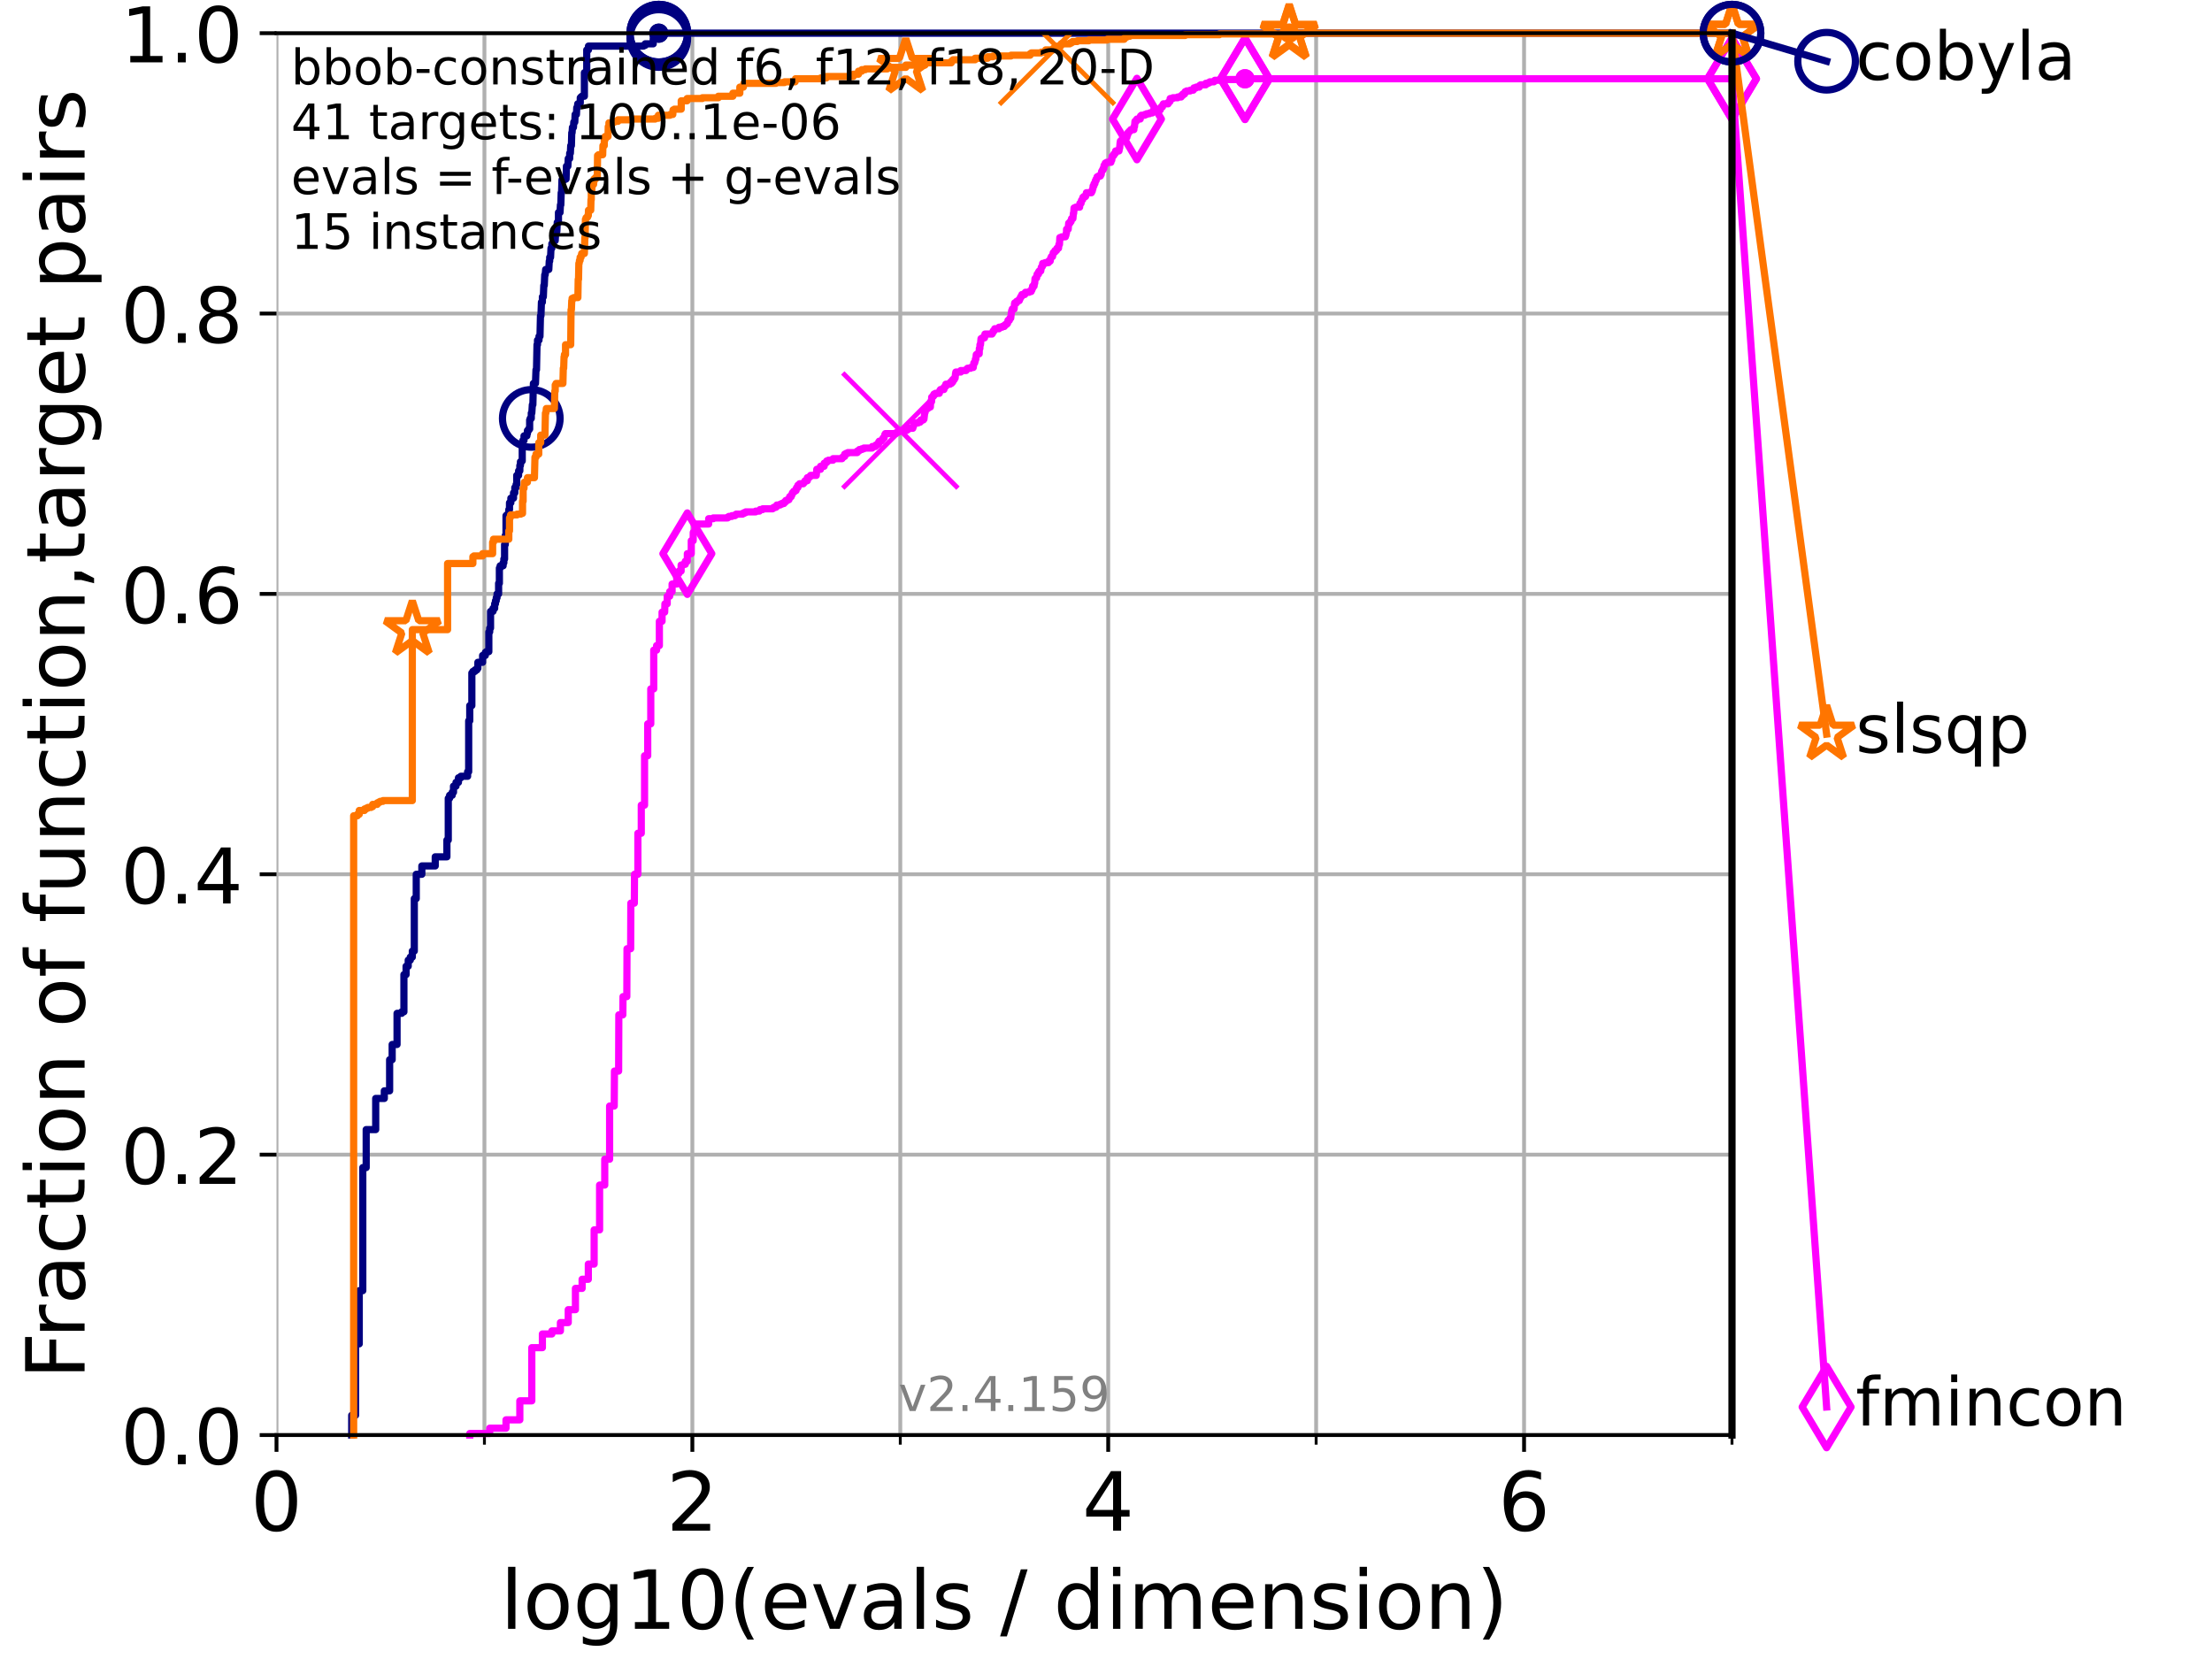 <?xml version="1.0" encoding="utf-8" standalone="no"?>
<!DOCTYPE svg PUBLIC "-//W3C//DTD SVG 1.1//EN"
  "http://www.w3.org/Graphics/SVG/1.1/DTD/svg11.dtd">
<!-- Created with matplotlib (https://matplotlib.org/) -->
<svg height="345.6pt" version="1.1" viewBox="0 0 460.8 345.6" width="460.8pt" xmlns="http://www.w3.org/2000/svg" xmlns:xlink="http://www.w3.org/1999/xlink">
 <defs>
  <style type="text/css">*{stroke-linecap:butt;stroke-linejoin:round;}</style>
 </defs>
 <g id="figure_1">
  <g id="patch_1">
   <path d="M 0 345.6 
L 460.8 345.6 
L 460.8 0 
L 0 0 
z
" style="fill:#ffffff;"/>
  </g>
  <g id="axes_1">
   <g id="patch_2">
    <path d="M 57.6 298.944 
L 360.806 298.944 
L 360.806 6.912 
L 57.6 6.912 
z
" style="fill:#ffffff;"/>
   </g>
   <g id="matplotlib.axis_1">
    <g id="xtick_1">
     <g id="line2d_1">
      <path clip-path="url(#p5b31b40b75)" d="M 57.6 298.944 
L 57.6 6.912 
" style="fill:none;stroke:#b0b0b0;stroke-linecap:square;stroke-width:0.8;"/>
     </g>
     <g id="line2d_2">
      <defs>
       <path d="M 0 0 
L 0 3.5 
" id="m18ca302c13" style="stroke:#000000;stroke-width:0.8;"/>
      </defs>
      <g>
       <use style="stroke:#000000;stroke-width:0.8;" x="57.6" xlink:href="#m18ca302c13" y="298.944"/>
      </g>
     </g>
     <g id="text_1">
      <!-- 0 -->
      <g transform="translate(52.192 318.861)scale(0.17 -0.17)">
       <defs>
        <path d="M 31.781 66.406 
Q 24.172 66.406 20.328 58.906 
Q 16.5 51.422 16.5 36.375 
Q 16.5 21.391 20.328 13.891 
Q 24.172 6.391 31.781 6.391 
Q 39.453 6.391 43.281 13.891 
Q 47.125 21.391 47.125 36.375 
Q 47.125 51.422 43.281 58.906 
Q 39.453 66.406 31.781 66.406 
z
M 31.781 74.219 
Q 44.047 74.219 50.516 64.516 
Q 56.984 54.828 56.984 36.375 
Q 56.984 17.969 50.516 8.266 
Q 44.047 -1.422 31.781 -1.422 
Q 19.531 -1.422 13.062 8.266 
Q 6.594 17.969 6.594 36.375 
Q 6.594 54.828 13.062 64.516 
Q 19.531 74.219 31.781 74.219 
z
" id="DejaVuSans-48"/>
       </defs>
       <use xlink:href="#DejaVuSans-48"/>
      </g>
     </g>
    </g>
    <g id="xtick_2">
     <g id="line2d_3">
      <path clip-path="url(#p5b31b40b75)" d="M 144.23 298.944 
L 144.23 6.912 
" style="fill:none;stroke:#b0b0b0;stroke-linecap:square;stroke-width:0.8;"/>
     </g>
     <g id="line2d_4">
      <g>
       <use style="stroke:#000000;stroke-width:0.8;" x="144.23" xlink:href="#m18ca302c13" y="298.944"/>
      </g>
     </g>
     <g id="text_2">
      <!-- 2 -->
      <g transform="translate(138.822 318.861)scale(0.17 -0.17)">
       <defs>
        <path d="M 19.188 8.297 
L 53.609 8.297 
L 53.609 0 
L 7.328 0 
L 7.328 8.297 
Q 12.938 14.109 22.625 23.891 
Q 32.328 33.688 34.812 36.531 
Q 39.547 41.844 41.422 45.531 
Q 43.312 49.219 43.312 52.781 
Q 43.312 58.594 39.234 62.25 
Q 35.156 65.922 28.609 65.922 
Q 23.969 65.922 18.812 64.312 
Q 13.672 62.703 7.812 59.422 
L 7.812 69.391 
Q 13.766 71.781 18.938 73 
Q 24.125 74.219 28.422 74.219 
Q 39.75 74.219 46.484 68.547 
Q 53.219 62.891 53.219 53.422 
Q 53.219 48.922 51.531 44.891 
Q 49.859 40.875 45.406 35.406 
Q 44.188 33.984 37.641 27.219 
Q 31.109 20.453 19.188 8.297 
z
" id="DejaVuSans-50"/>
       </defs>
       <use xlink:href="#DejaVuSans-50"/>
      </g>
     </g>
    </g>
    <g id="xtick_3">
     <g id="line2d_5">
      <path clip-path="url(#p5b31b40b75)" d="M 230.861 298.944 
L 230.861 6.912 
" style="fill:none;stroke:#b0b0b0;stroke-linecap:square;stroke-width:0.8;"/>
     </g>
     <g id="line2d_6">
      <g>
       <use style="stroke:#000000;stroke-width:0.8;" x="230.861" xlink:href="#m18ca302c13" y="298.944"/>
      </g>
     </g>
     <g id="text_3">
      <!-- 4 -->
      <g transform="translate(225.453 318.861)scale(0.17 -0.17)">
       <defs>
        <path d="M 37.797 64.312 
L 12.891 25.391 
L 37.797 25.391 
z
M 35.203 72.906 
L 47.609 72.906 
L 47.609 25.391 
L 58.016 25.391 
L 58.016 17.188 
L 47.609 17.188 
L 47.609 0 
L 37.797 0 
L 37.797 17.188 
L 4.891 17.188 
L 4.891 26.703 
z
" id="DejaVuSans-52"/>
       </defs>
       <use xlink:href="#DejaVuSans-52"/>
      </g>
     </g>
    </g>
    <g id="xtick_4">
     <g id="line2d_7">
      <path clip-path="url(#p5b31b40b75)" d="M 317.491 298.944 
L 317.491 6.912 
" style="fill:none;stroke:#b0b0b0;stroke-linecap:square;stroke-width:0.8;"/>
     </g>
     <g id="line2d_8">
      <g>
       <use style="stroke:#000000;stroke-width:0.8;" x="317.491" xlink:href="#m18ca302c13" y="298.944"/>
      </g>
     </g>
     <g id="text_4">
      <!-- 6 -->
      <g transform="translate(312.083 318.861)scale(0.17 -0.17)">
       <defs>
        <path d="M 33.016 40.375 
Q 26.375 40.375 22.484 35.828 
Q 18.609 31.297 18.609 23.391 
Q 18.609 15.531 22.484 10.953 
Q 26.375 6.391 33.016 6.391 
Q 39.656 6.391 43.531 10.953 
Q 47.406 15.531 47.406 23.391 
Q 47.406 31.297 43.531 35.828 
Q 39.656 40.375 33.016 40.375 
z
M 52.594 71.297 
L 52.594 62.312 
Q 48.875 64.062 45.094 64.984 
Q 41.312 65.922 37.594 65.922 
Q 27.828 65.922 22.672 59.328 
Q 17.531 52.734 16.797 39.406 
Q 19.672 43.656 24.016 45.922 
Q 28.375 48.188 33.594 48.188 
Q 44.578 48.188 50.953 41.516 
Q 57.328 34.859 57.328 23.391 
Q 57.328 12.156 50.688 5.359 
Q 44.047 -1.422 33.016 -1.422 
Q 20.359 -1.422 13.672 8.266 
Q 6.984 17.969 6.984 36.375 
Q 6.984 53.656 15.188 63.938 
Q 23.391 74.219 37.203 74.219 
Q 40.922 74.219 44.703 73.484 
Q 48.484 72.75 52.594 71.297 
z
" id="DejaVuSans-54"/>
       </defs>
       <use xlink:href="#DejaVuSans-54"/>
      </g>
     </g>
    </g>
    <g id="xtick_5">
     <g id="line2d_9">
      <path clip-path="url(#p5b31b40b75)" d="M 100.915 298.944 
L 100.915 6.912 
" style="fill:none;stroke:#b0b0b0;stroke-linecap:square;stroke-width:0.8;"/>
     </g>
     <g id="line2d_10">
      <defs>
       <path d="M 0 0 
L 0 2 
" id="ma69b67b9a3" style="stroke:#000000;stroke-width:0.6;"/>
      </defs>
      <g>
       <use style="stroke:#000000;stroke-width:0.6;" x="100.915" xlink:href="#ma69b67b9a3" y="298.944"/>
      </g>
     </g>
    </g>
    <g id="xtick_6">
     <g id="line2d_11">
      <path clip-path="url(#p5b31b40b75)" d="M 187.546 298.944 
L 187.546 6.912 
" style="fill:none;stroke:#b0b0b0;stroke-linecap:square;stroke-width:0.8;"/>
     </g>
     <g id="line2d_12">
      <g>
       <use style="stroke:#000000;stroke-width:0.6;" x="187.546" xlink:href="#ma69b67b9a3" y="298.944"/>
      </g>
     </g>
    </g>
    <g id="xtick_7">
     <g id="line2d_13">
      <path clip-path="url(#p5b31b40b75)" d="M 274.176 298.944 
L 274.176 6.912 
" style="fill:none;stroke:#b0b0b0;stroke-linecap:square;stroke-width:0.8;"/>
     </g>
     <g id="line2d_14">
      <g>
       <use style="stroke:#000000;stroke-width:0.6;" x="274.176" xlink:href="#ma69b67b9a3" y="298.944"/>
      </g>
     </g>
    </g>
    <g id="xtick_8">
     <g id="line2d_15">
      <path clip-path="url(#p5b31b40b75)" d="M 360.806 298.944 
L 360.806 6.912 
" style="fill:none;stroke:#b0b0b0;stroke-linecap:square;stroke-width:0.8;"/>
     </g>
     <g id="line2d_16">
      <g>
       <use style="stroke:#000000;stroke-width:0.6;" x="360.806" xlink:href="#ma69b67b9a3" y="298.944"/>
      </g>
     </g>
    </g>
    <g id="text_5">
     <!-- log10(evals / dimension) -->
     <g transform="translate(104.239 339.314)scale(0.17 -0.17)">
      <defs>
       <path d="M 9.422 75.984 
L 18.406 75.984 
L 18.406 0 
L 9.422 0 
z
" id="DejaVuSans-108"/>
       <path d="M 30.609 48.391 
Q 23.391 48.391 19.188 42.75 
Q 14.984 37.109 14.984 27.297 
Q 14.984 17.484 19.156 11.844 
Q 23.344 6.203 30.609 6.203 
Q 37.797 6.203 41.984 11.859 
Q 46.188 17.531 46.188 27.297 
Q 46.188 37.016 41.984 42.703 
Q 37.797 48.391 30.609 48.391 
z
M 30.609 56 
Q 42.328 56 49.016 48.375 
Q 55.719 40.766 55.719 27.297 
Q 55.719 13.875 49.016 6.219 
Q 42.328 -1.422 30.609 -1.422 
Q 18.844 -1.422 12.172 6.219 
Q 5.516 13.875 5.516 27.297 
Q 5.516 40.766 12.172 48.375 
Q 18.844 56 30.609 56 
z
" id="DejaVuSans-111"/>
       <path d="M 45.406 27.984 
Q 45.406 37.75 41.375 43.109 
Q 37.359 48.484 30.078 48.484 
Q 22.859 48.484 18.828 43.109 
Q 14.797 37.75 14.797 27.984 
Q 14.797 18.266 18.828 12.891 
Q 22.859 7.516 30.078 7.516 
Q 37.359 7.516 41.375 12.891 
Q 45.406 18.266 45.406 27.984 
z
M 54.391 6.781 
Q 54.391 -7.172 48.188 -13.984 
Q 42 -20.797 29.203 -20.797 
Q 24.469 -20.797 20.266 -20.094 
Q 16.062 -19.391 12.109 -17.922 
L 12.109 -9.188 
Q 16.062 -11.328 19.922 -12.344 
Q 23.781 -13.375 27.781 -13.375 
Q 36.625 -13.375 41.016 -8.766 
Q 45.406 -4.156 45.406 5.172 
L 45.406 9.625 
Q 42.625 4.781 38.281 2.391 
Q 33.938 0 27.875 0 
Q 17.828 0 11.672 7.656 
Q 5.516 15.328 5.516 27.984 
Q 5.516 40.672 11.672 48.328 
Q 17.828 56 27.875 56 
Q 33.938 56 38.281 53.609 
Q 42.625 51.219 45.406 46.391 
L 45.406 54.688 
L 54.391 54.688 
z
" id="DejaVuSans-103"/>
       <path d="M 12.406 8.297 
L 28.516 8.297 
L 28.516 63.922 
L 10.984 60.406 
L 10.984 69.391 
L 28.422 72.906 
L 38.281 72.906 
L 38.281 8.297 
L 54.391 8.297 
L 54.391 0 
L 12.406 0 
z
" id="DejaVuSans-49"/>
       <path d="M 31 75.875 
Q 24.469 64.656 21.281 53.656 
Q 18.109 42.672 18.109 31.391 
Q 18.109 20.125 21.312 9.062 
Q 24.516 -2 31 -13.188 
L 23.188 -13.188 
Q 15.875 -1.703 12.234 9.375 
Q 8.594 20.453 8.594 31.391 
Q 8.594 42.281 12.203 53.312 
Q 15.828 64.359 23.188 75.875 
z
" id="DejaVuSans-40"/>
       <path d="M 56.203 29.594 
L 56.203 25.203 
L 14.891 25.203 
Q 15.484 15.922 20.484 11.062 
Q 25.484 6.203 34.422 6.203 
Q 39.594 6.203 44.453 7.469 
Q 49.312 8.734 54.109 11.281 
L 54.109 2.781 
Q 49.266 0.734 44.188 -0.344 
Q 39.109 -1.422 33.891 -1.422 
Q 20.797 -1.422 13.156 6.188 
Q 5.516 13.812 5.516 26.812 
Q 5.516 40.234 12.766 48.109 
Q 20.016 56 32.328 56 
Q 43.359 56 49.781 48.891 
Q 56.203 41.797 56.203 29.594 
z
M 47.219 32.234 
Q 47.125 39.594 43.094 43.984 
Q 39.062 48.391 32.422 48.391 
Q 24.906 48.391 20.391 44.141 
Q 15.875 39.891 15.188 32.172 
z
" id="DejaVuSans-101"/>
       <path d="M 2.984 54.688 
L 12.5 54.688 
L 29.594 8.797 
L 46.688 54.688 
L 56.203 54.688 
L 35.688 0 
L 23.484 0 
z
" id="DejaVuSans-118"/>
       <path d="M 34.281 27.484 
Q 23.391 27.484 19.188 25 
Q 14.984 22.516 14.984 16.5 
Q 14.984 11.719 18.141 8.906 
Q 21.297 6.109 26.703 6.109 
Q 34.188 6.109 38.703 11.406 
Q 43.219 16.703 43.219 25.484 
L 43.219 27.484 
z
M 52.203 31.203 
L 52.203 0 
L 43.219 0 
L 43.219 8.297 
Q 40.141 3.328 35.547 0.953 
Q 30.953 -1.422 24.312 -1.422 
Q 15.922 -1.422 10.953 3.297 
Q 6 8.016 6 15.922 
Q 6 25.141 12.172 29.828 
Q 18.359 34.516 30.609 34.516 
L 43.219 34.516 
L 43.219 35.406 
Q 43.219 41.609 39.141 45 
Q 35.062 48.391 27.688 48.391 
Q 23 48.391 18.547 47.266 
Q 14.109 46.141 10.016 43.891 
L 10.016 52.203 
Q 14.938 54.109 19.578 55.047 
Q 24.219 56 28.609 56 
Q 40.484 56 46.344 49.844 
Q 52.203 43.703 52.203 31.203 
z
" id="DejaVuSans-97"/>
       <path d="M 44.281 53.078 
L 44.281 44.578 
Q 40.484 46.531 36.375 47.5 
Q 32.281 48.484 27.875 48.484 
Q 21.188 48.484 17.844 46.438 
Q 14.5 44.391 14.5 40.281 
Q 14.5 37.156 16.891 35.375 
Q 19.281 33.594 26.516 31.984 
L 29.594 31.297 
Q 39.156 29.25 43.188 25.516 
Q 47.219 21.781 47.219 15.094 
Q 47.219 7.469 41.188 3.016 
Q 35.156 -1.422 24.609 -1.422 
Q 20.219 -1.422 15.453 -0.562 
Q 10.688 0.297 5.422 2 
L 5.422 11.281 
Q 10.406 8.688 15.234 7.391 
Q 20.062 6.109 24.812 6.109 
Q 31.156 6.109 34.562 8.281 
Q 37.984 10.453 37.984 14.406 
Q 37.984 18.062 35.516 20.016 
Q 33.062 21.969 24.703 23.781 
L 21.578 24.516 
Q 13.234 26.266 9.516 29.906 
Q 5.812 33.547 5.812 39.891 
Q 5.812 47.609 11.281 51.797 
Q 16.75 56 26.812 56 
Q 31.781 56 36.172 55.266 
Q 40.578 54.547 44.281 53.078 
z
" id="DejaVuSans-115"/>
       <path id="DejaVuSans-32"/>
       <path d="M 25.391 72.906 
L 33.688 72.906 
L 8.297 -9.281 
L 0 -9.281 
z
" id="DejaVuSans-47"/>
       <path d="M 45.406 46.391 
L 45.406 75.984 
L 54.391 75.984 
L 54.391 0 
L 45.406 0 
L 45.406 8.203 
Q 42.578 3.328 38.25 0.953 
Q 33.938 -1.422 27.875 -1.422 
Q 17.969 -1.422 11.734 6.484 
Q 5.516 14.406 5.516 27.297 
Q 5.516 40.188 11.734 48.094 
Q 17.969 56 27.875 56 
Q 33.938 56 38.25 53.625 
Q 42.578 51.266 45.406 46.391 
z
M 14.797 27.297 
Q 14.797 17.391 18.875 11.75 
Q 22.953 6.109 30.078 6.109 
Q 37.203 6.109 41.297 11.75 
Q 45.406 17.391 45.406 27.297 
Q 45.406 37.203 41.297 42.844 
Q 37.203 48.484 30.078 48.484 
Q 22.953 48.484 18.875 42.844 
Q 14.797 37.203 14.797 27.297 
z
" id="DejaVuSans-100"/>
       <path d="M 9.422 54.688 
L 18.406 54.688 
L 18.406 0 
L 9.422 0 
z
M 9.422 75.984 
L 18.406 75.984 
L 18.406 64.594 
L 9.422 64.594 
z
" id="DejaVuSans-105"/>
       <path d="M 52 44.188 
Q 55.375 50.25 60.062 53.125 
Q 64.75 56 71.094 56 
Q 79.641 56 84.281 50.016 
Q 88.922 44.047 88.922 33.016 
L 88.922 0 
L 79.891 0 
L 79.891 32.719 
Q 79.891 40.578 77.094 44.375 
Q 74.312 48.188 68.609 48.188 
Q 61.625 48.188 57.562 43.547 
Q 53.516 38.922 53.516 30.906 
L 53.516 0 
L 44.484 0 
L 44.484 32.719 
Q 44.484 40.625 41.703 44.406 
Q 38.922 48.188 33.109 48.188 
Q 26.219 48.188 22.156 43.531 
Q 18.109 38.875 18.109 30.906 
L 18.109 0 
L 9.078 0 
L 9.078 54.688 
L 18.109 54.688 
L 18.109 46.188 
Q 21.188 51.219 25.484 53.609 
Q 29.781 56 35.688 56 
Q 41.656 56 45.828 52.969 
Q 50 49.953 52 44.188 
z
" id="DejaVuSans-109"/>
       <path d="M 54.891 33.016 
L 54.891 0 
L 45.906 0 
L 45.906 32.719 
Q 45.906 40.484 42.875 44.328 
Q 39.844 48.188 33.797 48.188 
Q 26.516 48.188 22.312 43.547 
Q 18.109 38.922 18.109 30.906 
L 18.109 0 
L 9.078 0 
L 9.078 54.688 
L 18.109 54.688 
L 18.109 46.188 
Q 21.344 51.125 25.703 53.562 
Q 30.078 56 35.797 56 
Q 45.219 56 50.047 50.172 
Q 54.891 44.344 54.891 33.016 
z
" id="DejaVuSans-110"/>
       <path d="M 8.016 75.875 
L 15.828 75.875 
Q 23.141 64.359 26.781 53.312 
Q 30.422 42.281 30.422 31.391 
Q 30.422 20.453 26.781 9.375 
Q 23.141 -1.703 15.828 -13.188 
L 8.016 -13.188 
Q 14.5 -2 17.703 9.062 
Q 20.906 20.125 20.906 31.391 
Q 20.906 42.672 17.703 53.656 
Q 14.5 64.656 8.016 75.875 
z
" id="DejaVuSans-41"/>
      </defs>
      <use xlink:href="#DejaVuSans-108"/>
      <use x="27.783" xlink:href="#DejaVuSans-111"/>
      <use x="88.965" xlink:href="#DejaVuSans-103"/>
      <use x="152.441" xlink:href="#DejaVuSans-49"/>
      <use x="216.064" xlink:href="#DejaVuSans-48"/>
      <use x="279.688" xlink:href="#DejaVuSans-40"/>
      <use x="318.701" xlink:href="#DejaVuSans-101"/>
      <use x="380.225" xlink:href="#DejaVuSans-118"/>
      <use x="439.404" xlink:href="#DejaVuSans-97"/>
      <use x="500.684" xlink:href="#DejaVuSans-108"/>
      <use x="528.467" xlink:href="#DejaVuSans-115"/>
      <use x="580.566" xlink:href="#DejaVuSans-32"/>
      <use x="612.354" xlink:href="#DejaVuSans-47"/>
      <use x="646.045" xlink:href="#DejaVuSans-32"/>
      <use x="677.832" xlink:href="#DejaVuSans-100"/>
      <use x="741.309" xlink:href="#DejaVuSans-105"/>
      <use x="769.092" xlink:href="#DejaVuSans-109"/>
      <use x="866.504" xlink:href="#DejaVuSans-101"/>
      <use x="928.027" xlink:href="#DejaVuSans-110"/>
      <use x="991.406" xlink:href="#DejaVuSans-115"/>
      <use x="1043.506" xlink:href="#DejaVuSans-105"/>
      <use x="1071.289" xlink:href="#DejaVuSans-111"/>
      <use x="1132.471" xlink:href="#DejaVuSans-110"/>
      <use x="1195.85" xlink:href="#DejaVuSans-41"/>
     </g>
    </g>
   </g>
   <g id="matplotlib.axis_2">
    <g id="ytick_1">
     <g id="line2d_17">
      <path clip-path="url(#p5b31b40b75)" d="M 57.6 298.944 
L 360.806 298.944 
" style="fill:none;stroke:#b0b0b0;stroke-linecap:square;stroke-width:0.8;"/>
     </g>
     <g id="line2d_18">
      <defs>
       <path d="M 0 0 
L -3.5 0 
" id="mfb5dbf1814" style="stroke:#000000;stroke-width:0.8;"/>
      </defs>
      <g>
       <use style="stroke:#000000;stroke-width:0.8;" x="57.6" xlink:href="#mfb5dbf1814" y="298.944"/>
      </g>
     </g>
     <g id="text_6">
      <!-- 0.0 -->
      <g transform="translate(25.155 305.023)scale(0.16 -0.16)">
       <defs>
        <path d="M 10.688 12.406 
L 21 12.406 
L 21 0 
L 10.688 0 
z
" id="DejaVuSans-46"/>
       </defs>
       <use xlink:href="#DejaVuSans-48"/>
       <use x="63.623" xlink:href="#DejaVuSans-46"/>
       <use x="95.41" xlink:href="#DejaVuSans-48"/>
      </g>
     </g>
    </g>
    <g id="ytick_2">
     <g id="line2d_19">
      <path clip-path="url(#p5b31b40b75)" d="M 57.6 240.538 
L 360.806 240.538 
" style="fill:none;stroke:#b0b0b0;stroke-linecap:square;stroke-width:0.8;"/>
     </g>
     <g id="line2d_20">
      <g>
       <use style="stroke:#000000;stroke-width:0.8;" x="57.6" xlink:href="#mfb5dbf1814" y="240.538"/>
      </g>
     </g>
     <g id="text_7">
      <!-- 0.2 -->
      <g transform="translate(25.155 246.616)scale(0.16 -0.16)">
       <use xlink:href="#DejaVuSans-48"/>
       <use x="63.623" xlink:href="#DejaVuSans-46"/>
       <use x="95.41" xlink:href="#DejaVuSans-50"/>
      </g>
     </g>
    </g>
    <g id="ytick_3">
     <g id="line2d_21">
      <path clip-path="url(#p5b31b40b75)" d="M 57.6 182.131 
L 360.806 182.131 
" style="fill:none;stroke:#b0b0b0;stroke-linecap:square;stroke-width:0.8;"/>
     </g>
     <g id="line2d_22">
      <g>
       <use style="stroke:#000000;stroke-width:0.8;" x="57.6" xlink:href="#mfb5dbf1814" y="182.131"/>
      </g>
     </g>
     <g id="text_8">
      <!-- 0.4 -->
      <g transform="translate(25.155 188.21)scale(0.16 -0.16)">
       <use xlink:href="#DejaVuSans-48"/>
       <use x="63.623" xlink:href="#DejaVuSans-46"/>
       <use x="95.41" xlink:href="#DejaVuSans-52"/>
      </g>
     </g>
    </g>
    <g id="ytick_4">
     <g id="line2d_23">
      <path clip-path="url(#p5b31b40b75)" d="M 57.6 123.725 
L 360.806 123.725 
" style="fill:none;stroke:#b0b0b0;stroke-linecap:square;stroke-width:0.8;"/>
     </g>
     <g id="line2d_24">
      <g>
       <use style="stroke:#000000;stroke-width:0.8;" x="57.6" xlink:href="#mfb5dbf1814" y="123.725"/>
      </g>
     </g>
     <g id="text_9">
      <!-- 0.6 -->
      <g transform="translate(25.155 129.804)scale(0.16 -0.16)">
       <use xlink:href="#DejaVuSans-48"/>
       <use x="63.623" xlink:href="#DejaVuSans-46"/>
       <use x="95.41" xlink:href="#DejaVuSans-54"/>
      </g>
     </g>
    </g>
    <g id="ytick_5">
     <g id="line2d_25">
      <path clip-path="url(#p5b31b40b75)" d="M 57.6 65.318 
L 360.806 65.318 
" style="fill:none;stroke:#b0b0b0;stroke-linecap:square;stroke-width:0.8;"/>
     </g>
     <g id="line2d_26">
      <g>
       <use style="stroke:#000000;stroke-width:0.8;" x="57.6" xlink:href="#mfb5dbf1814" y="65.318"/>
      </g>
     </g>
     <g id="text_10">
      <!-- 0.8 -->
      <g transform="translate(25.155 71.397)scale(0.16 -0.16)">
       <defs>
        <path d="M 31.781 34.625 
Q 24.75 34.625 20.719 30.859 
Q 16.703 27.094 16.703 20.516 
Q 16.703 13.922 20.719 10.156 
Q 24.75 6.391 31.781 6.391 
Q 38.812 6.391 42.859 10.172 
Q 46.922 13.969 46.922 20.516 
Q 46.922 27.094 42.891 30.859 
Q 38.875 34.625 31.781 34.625 
z
M 21.922 38.812 
Q 15.578 40.375 12.031 44.719 
Q 8.5 49.078 8.5 55.328 
Q 8.5 64.062 14.719 69.141 
Q 20.953 74.219 31.781 74.219 
Q 42.672 74.219 48.875 69.141 
Q 55.078 64.062 55.078 55.328 
Q 55.078 49.078 51.531 44.719 
Q 48 40.375 41.703 38.812 
Q 48.828 37.156 52.797 32.312 
Q 56.781 27.484 56.781 20.516 
Q 56.781 9.906 50.312 4.234 
Q 43.844 -1.422 31.781 -1.422 
Q 19.734 -1.422 13.25 4.234 
Q 6.781 9.906 6.781 20.516 
Q 6.781 27.484 10.781 32.312 
Q 14.797 37.156 21.922 38.812 
z
M 18.312 54.391 
Q 18.312 48.734 21.844 45.562 
Q 25.391 42.391 31.781 42.391 
Q 38.141 42.391 41.719 45.562 
Q 45.312 48.734 45.312 54.391 
Q 45.312 60.062 41.719 63.234 
Q 38.141 66.406 31.781 66.406 
Q 25.391 66.406 21.844 63.234 
Q 18.312 60.062 18.312 54.391 
z
" id="DejaVuSans-56"/>
       </defs>
       <use xlink:href="#DejaVuSans-48"/>
       <use x="63.623" xlink:href="#DejaVuSans-46"/>
       <use x="95.41" xlink:href="#DejaVuSans-56"/>
      </g>
     </g>
    </g>
    <g id="ytick_6">
     <g id="line2d_27">
      <path clip-path="url(#p5b31b40b75)" d="M 57.6 6.912 
L 360.806 6.912 
" style="fill:none;stroke:#b0b0b0;stroke-linecap:square;stroke-width:0.8;"/>
     </g>
     <g id="line2d_28">
      <g>
       <use style="stroke:#000000;stroke-width:0.8;" x="57.6" xlink:href="#mfb5dbf1814" y="6.912"/>
      </g>
     </g>
     <g id="text_11">
      <!-- 1.0 -->
      <g transform="translate(25.155 12.991)scale(0.16 -0.16)">
       <use xlink:href="#DejaVuSans-49"/>
       <use x="63.623" xlink:href="#DejaVuSans-46"/>
       <use x="95.41" xlink:href="#DejaVuSans-48"/>
      </g>
     </g>
    </g>
    <g id="text_12">
     <!-- Fraction of function,target pairs -->
     <g transform="translate(17.62 287.313)rotate(-90)scale(0.17 -0.17)">
      <defs>
       <path d="M 9.812 72.906 
L 51.703 72.906 
L 51.703 64.594 
L 19.672 64.594 
L 19.672 43.109 
L 48.578 43.109 
L 48.578 34.812 
L 19.672 34.812 
L 19.672 0 
L 9.812 0 
z
" id="DejaVuSans-70"/>
       <path d="M 41.109 46.297 
Q 39.594 47.172 37.812 47.578 
Q 36.031 48 33.891 48 
Q 26.266 48 22.188 43.047 
Q 18.109 38.094 18.109 28.812 
L 18.109 0 
L 9.078 0 
L 9.078 54.688 
L 18.109 54.688 
L 18.109 46.188 
Q 20.953 51.172 25.484 53.578 
Q 30.031 56 36.531 56 
Q 37.453 56 38.578 55.875 
Q 39.703 55.766 41.062 55.516 
z
" id="DejaVuSans-114"/>
       <path d="M 48.781 52.594 
L 48.781 44.188 
Q 44.969 46.297 41.141 47.344 
Q 37.312 48.391 33.406 48.391 
Q 24.656 48.391 19.812 42.844 
Q 14.984 37.312 14.984 27.297 
Q 14.984 17.281 19.812 11.734 
Q 24.656 6.203 33.406 6.203 
Q 37.312 6.203 41.141 7.25 
Q 44.969 8.297 48.781 10.406 
L 48.781 2.094 
Q 45.016 0.344 40.984 -0.531 
Q 36.969 -1.422 32.422 -1.422 
Q 20.062 -1.422 12.781 6.344 
Q 5.516 14.109 5.516 27.297 
Q 5.516 40.672 12.859 48.328 
Q 20.219 56 33.016 56 
Q 37.156 56 41.109 55.141 
Q 45.062 54.297 48.781 52.594 
z
" id="DejaVuSans-99"/>
       <path d="M 18.312 70.219 
L 18.312 54.688 
L 36.812 54.688 
L 36.812 47.703 
L 18.312 47.703 
L 18.312 18.016 
Q 18.312 11.328 20.141 9.422 
Q 21.969 7.516 27.594 7.516 
L 36.812 7.516 
L 36.812 0 
L 27.594 0 
Q 17.188 0 13.234 3.875 
Q 9.281 7.766 9.281 18.016 
L 9.281 47.703 
L 2.688 47.703 
L 2.688 54.688 
L 9.281 54.688 
L 9.281 70.219 
z
" id="DejaVuSans-116"/>
       <path d="M 37.109 75.984 
L 37.109 68.5 
L 28.516 68.5 
Q 23.688 68.5 21.797 66.547 
Q 19.922 64.594 19.922 59.516 
L 19.922 54.688 
L 34.719 54.688 
L 34.719 47.703 
L 19.922 47.703 
L 19.922 0 
L 10.891 0 
L 10.891 47.703 
L 2.297 47.703 
L 2.297 54.688 
L 10.891 54.688 
L 10.891 58.5 
Q 10.891 67.625 15.141 71.797 
Q 19.391 75.984 28.609 75.984 
z
" id="DejaVuSans-102"/>
       <path d="M 8.5 21.578 
L 8.5 54.688 
L 17.484 54.688 
L 17.484 21.922 
Q 17.484 14.156 20.5 10.266 
Q 23.531 6.391 29.594 6.391 
Q 36.859 6.391 41.078 11.031 
Q 45.312 15.672 45.312 23.688 
L 45.312 54.688 
L 54.297 54.688 
L 54.297 0 
L 45.312 0 
L 45.312 8.406 
Q 42.047 3.422 37.719 1 
Q 33.406 -1.422 27.688 -1.422 
Q 18.266 -1.422 13.375 4.438 
Q 8.5 10.297 8.5 21.578 
z
M 31.109 56 
z
" id="DejaVuSans-117"/>
       <path d="M 11.719 12.406 
L 22.016 12.406 
L 22.016 4 
L 14.016 -11.625 
L 7.719 -11.625 
L 11.719 4 
z
" id="DejaVuSans-44"/>
       <path d="M 18.109 8.203 
L 18.109 -20.797 
L 9.078 -20.797 
L 9.078 54.688 
L 18.109 54.688 
L 18.109 46.391 
Q 20.953 51.266 25.266 53.625 
Q 29.594 56 35.594 56 
Q 45.562 56 51.781 48.094 
Q 58.016 40.188 58.016 27.297 
Q 58.016 14.406 51.781 6.484 
Q 45.562 -1.422 35.594 -1.422 
Q 29.594 -1.422 25.266 0.953 
Q 20.953 3.328 18.109 8.203 
z
M 48.688 27.297 
Q 48.688 37.203 44.609 42.844 
Q 40.531 48.484 33.406 48.484 
Q 26.266 48.484 22.188 42.844 
Q 18.109 37.203 18.109 27.297 
Q 18.109 17.391 22.188 11.75 
Q 26.266 6.109 33.406 6.109 
Q 40.531 6.109 44.609 11.75 
Q 48.688 17.391 48.688 27.297 
z
" id="DejaVuSans-112"/>
      </defs>
      <use xlink:href="#DejaVuSans-70"/>
      <use x="50.27" xlink:href="#DejaVuSans-114"/>
      <use x="91.383" xlink:href="#DejaVuSans-97"/>
      <use x="152.662" xlink:href="#DejaVuSans-99"/>
      <use x="207.643" xlink:href="#DejaVuSans-116"/>
      <use x="246.852" xlink:href="#DejaVuSans-105"/>
      <use x="274.635" xlink:href="#DejaVuSans-111"/>
      <use x="335.816" xlink:href="#DejaVuSans-110"/>
      <use x="399.195" xlink:href="#DejaVuSans-32"/>
      <use x="430.982" xlink:href="#DejaVuSans-111"/>
      <use x="492.164" xlink:href="#DejaVuSans-102"/>
      <use x="527.369" xlink:href="#DejaVuSans-32"/>
      <use x="559.156" xlink:href="#DejaVuSans-102"/>
      <use x="594.361" xlink:href="#DejaVuSans-117"/>
      <use x="657.74" xlink:href="#DejaVuSans-110"/>
      <use x="721.119" xlink:href="#DejaVuSans-99"/>
      <use x="776.1" xlink:href="#DejaVuSans-116"/>
      <use x="815.309" xlink:href="#DejaVuSans-105"/>
      <use x="843.092" xlink:href="#DejaVuSans-111"/>
      <use x="904.273" xlink:href="#DejaVuSans-110"/>
      <use x="967.652" xlink:href="#DejaVuSans-44"/>
      <use x="999.439" xlink:href="#DejaVuSans-116"/>
      <use x="1038.648" xlink:href="#DejaVuSans-97"/>
      <use x="1099.928" xlink:href="#DejaVuSans-114"/>
      <use x="1139.291" xlink:href="#DejaVuSans-103"/>
      <use x="1202.768" xlink:href="#DejaVuSans-101"/>
      <use x="1264.291" xlink:href="#DejaVuSans-116"/>
      <use x="1303.5" xlink:href="#DejaVuSans-32"/>
      <use x="1335.287" xlink:href="#DejaVuSans-112"/>
      <use x="1398.764" xlink:href="#DejaVuSans-97"/>
      <use x="1460.043" xlink:href="#DejaVuSans-105"/>
      <use x="1487.826" xlink:href="#DejaVuSans-114"/>
      <use x="1528.939" xlink:href="#DejaVuSans-115"/>
     </g>
    </g>
   </g>
   <g id="line2d_29">
    <defs>
     <path d="M 0 1.5 
C 0.398 1.5 0.779 1.342 1.061 1.061 
C 1.342 0.779 1.5 0.398 1.5 0 
C 1.5 -0.398 1.342 -0.779 1.061 -1.061 
C 0.779 -1.342 0.398 -1.5 0 -1.5 
C -0.398 -1.5 -0.779 -1.342 -1.061 -1.061 
C -1.342 -0.779 -1.5 -0.398 -1.5 0 
C -1.5 0.398 -1.342 0.779 -1.061 1.061 
C -0.779 1.342 -0.398 1.5 0 1.5 
z
" id="m9474059cf8" style="stroke:#000080;"/>
    </defs>
    <g>
     <use style="fill:#000080;stroke:#000080;" x="137.236" xlink:href="#m9474059cf8" y="6.912"/>
     <use style="fill:#000080;stroke:#000080;" x="137.236" xlink:href="#m9474059cf8" y="6.912"/>
    </g>
   </g>
   <g id="line2d_30">
    <path d="M 73.268 298.944 
L 73.268 294.829 
L 74.069 294.829 
L 74.069 279.95 
L 74.837 279.95 
L 74.837 268.87 
L 75.575 268.87 
L 75.575 243.228 
L 76.285 243.228 
L 76.285 235.314 
L 78.267 235.314 
L 78.267 228.825 
L 80.06 228.825 
L 80.06 227.242 
L 81.166 227.242 
L 81.166 220.752 
L 81.696 220.752 
L 81.696 217.587 
L 82.713 217.587 
L 82.713 211.097 
L 83.678 211.097 
L 83.678 210.78 
L 84.143 210.78 
L 84.143 203.025 
L 84.596 203.025 
L 84.596 201.283 
L 85.039 201.283 
L 85.039 200.017 
L 85.471 200.017 
L 85.471 199.384 
L 85.894 199.384 
L 85.894 198.118 
L 86.307 198.118 
L 86.307 187.196 
L 86.712 187.196 
L 86.712 182.131 
L 87.876 182.131 
L 87.876 180.39 
L 90.668 180.39 
L 90.668 178.491 
L 93.099 178.491 
L 93.099 175.008 
L 93.382 175.008 
L 93.382 166.303 
L 93.66 166.303 
L 93.66 165.67 
L 94.206 165.67 
L 94.206 165.037 
L 94.472 165.037 
L 94.472 163.77 
L 94.995 163.77 
L 94.995 162.979 
L 95.503 162.979 
L 95.503 162.029 
L 95.999 162.029 
L 95.999 161.713 
L 97.41 161.713 
L 97.41 160.763 
L 97.635 160.763 
L 97.635 150.158 
L 97.858 150.158 
L 97.858 146.992 
L 98.295 146.992 
L 98.295 140.186 
L 98.51 140.186 
L 98.51 139.87 
L 98.933 139.87 
L 98.933 139.553 
L 99.347 139.553 
L 99.347 139.237 
L 99.55 139.237 
L 99.55 137.97 
L 100.535 137.97 
L 100.535 136.546 
L 101.102 136.546 
L 101.102 135.913 
L 101.288 135.913 
L 101.288 135.754 
L 101.833 135.754 
L 101.833 131.639 
L 102.011 131.639 
L 102.011 130.848 
L 102.188 130.848 
L 102.188 127.365 
L 102.708 127.365 
L 102.708 126.732 
L 103.047 126.732 
L 103.047 125.782 
L 103.214 125.782 
L 103.214 125.149 
L 103.38 125.149 
L 103.38 124.516 
L 103.544 124.516 
L 103.544 123.725 
L 103.869 123.725 
L 103.869 121.509 
L 104.029 121.509 
L 104.029 118.343 
L 104.188 118.343 
L 104.188 117.868 
L 104.809 117.868 
L 104.809 117.235 
L 104.962 117.235 
L 104.962 116.444 
L 105.113 116.444 
L 105.113 113.436 
L 105.263 113.436 
L 105.263 111.537 
L 105.411 111.537 
L 105.411 107.422 
L 105.559 107.422 
L 105.559 107.263 
L 105.995 107.263 
L 105.995 106.155 
L 106.138 106.155 
L 106.138 104.731 
L 106.421 104.731 
L 106.421 103.781 
L 106.974 103.781 
L 106.974 102.673 
L 107.245 102.673 
L 107.245 101.565 
L 107.512 101.565 
L 107.512 100.932 
L 107.644 100.932 
L 107.644 99.033 
L 108.034 99.033 
L 108.034 98.083 
L 108.29 98.083 
L 108.29 96.975 
L 108.417 96.975 
L 108.417 96.184 
L 108.668 96.184 
L 108.668 96.025 
L 108.792 96.025 
L 108.792 92.543 
L 108.915 92.543 
L 108.915 91.752 
L 109.159 91.752 
L 109.159 90.802 
L 109.757 90.802 
L 109.757 90.327 
L 109.874 90.327 
L 109.874 89.694 
L 110.106 89.694 
L 110.106 89.377 
L 110.336 89.377 
L 110.336 87.478 
L 110.449 87.478 
L 110.449 87.161 
L 110.675 87.161 
L 110.675 86.053 
L 110.786 86.053 
L 110.897 84.312 
L 111.007 84.312 
L 111.117 79.88 
L 111.55 79.88 
L 111.656 77.031 
L 111.762 77.031 
L 111.868 71.808 
L 111.972 71.808 
L 111.972 70.858 
L 112.283 70.858 
L 112.283 70.067 
L 112.488 70.067 
L 112.589 65.793 
L 112.69 65.793 
L 112.79 62.944 
L 112.989 62.944 
L 112.989 61.836 
L 113.186 61.836 
L 113.284 59.462 
L 113.381 59.462 
L 113.478 57.246 
L 113.574 57.246 
L 113.67 56.138 
L 114.327 56.138 
L 114.419 54.397 
L 114.51 54.397 
L 114.51 53.605 
L 114.692 53.605 
L 114.782 51.706 
L 114.962 51.706 
L 114.962 50.756 
L 115.227 50.756 
L 115.227 50.123 
L 115.662 50.123 
L 115.747 48.54 
L 115.833 48.54 
L 115.833 48.224 
L 116.002 48.224 
L 116.086 46.324 
L 116.337 46.324 
L 116.337 44.267 
L 116.665 44.267 
L 116.746 42.684 
L 116.827 42.684 
L 116.908 40.151 
L 116.988 40.151 
L 117.068 37.461 
L 117.618 37.461 
L 117.618 37.302 
L 117.925 37.302 
L 118.001 34.612 
L 118.302 34.612 
L 118.376 33.029 
L 118.672 33.029 
L 118.672 31.921 
L 118.817 31.921 
L 118.89 30.338 
L 119.034 30.338 
L 119.106 27.647 
L 119.177 27.647 
L 119.248 26.539 
L 119.46 26.539 
L 119.53 25.431 
L 119.739 25.431 
L 119.808 23.848 
L 120.081 23.848 
L 120.149 22.424 
L 120.284 22.424 
L 120.351 21.632 
L 120.683 21.632 
L 120.683 21.474 
L 120.879 21.474 
L 120.879 20.366 
L 121.009 20.366 
L 121.009 20.208 
L 121.202 20.208 
L 121.202 20.049 
L 121.738 20.049 
L 121.738 15.143 
L 122.229 15.143 
L 122.229 10.394 
L 122.589 10.394 
L 122.589 9.603 
L 134.064 9.603 
L 134.064 9.445 
L 134.416 9.445 
L 134.416 9.128 
L 136.083 9.128 
L 136.083 8.02 
L 137.236 8.02 
L 137.236 6.912 
L 360.806 6.912 
L 360.806 6.912 
" style="fill:none;stroke:#000080;stroke-linecap:square;stroke-width:1.5;"/>
   </g>
   <g id="line2d_31">
    <defs>
     <path d="M 0 6 
C 1.591 6 3.117 5.368 4.243 4.243 
C 5.368 3.117 6 1.591 6 0 
C 6 -1.591 5.368 -3.117 4.243 -4.243 
C 3.117 -5.368 1.591 -6 0 -6 
C -1.591 -6 -3.117 -5.368 -4.243 -4.243 
C -5.368 -3.117 -6 -1.591 -6 0 
C -6 1.591 -5.368 3.117 -4.243 4.243 
C -3.117 5.368 -1.591 6 0 6 
z
" id="m12fa99fb89" style="stroke:#000080;stroke-width:1.5;"/>
    </defs>
    <g>
     <use style="fill-opacity:0;stroke:#000080;stroke-width:1.5;" x="110.675" xlink:href="#m12fa99fb89" y="87.161"/>
     <use style="fill-opacity:0;stroke:#000080;stroke-width:1.5;" x="137.236" xlink:href="#m12fa99fb89" y="8.02"/>
     <use style="fill-opacity:0;stroke:#000080;stroke-width:1.5;" x="137.236" xlink:href="#m12fa99fb89" y="6.912"/>
     <use style="fill-opacity:0;stroke:#000080;stroke-width:1.5;" x="137.236" xlink:href="#m12fa99fb89" y="6.912"/>
     <use style="fill-opacity:0;stroke:#000080;stroke-width:1.5;" x="360.806" xlink:href="#m12fa99fb89" y="6.912"/>
    </g>
   </g>
   <g id="line2d_32">
    <path style="fill:none;stroke:#000080;stroke-linecap:square;stroke-width:1.5;"/>
    <g/>
   </g>
   <g id="line2d_33">
    <defs>
     <path d="M 0 1.5 
C 0.398 1.5 0.779 1.342 1.061 1.061 
C 1.342 0.779 1.5 0.398 1.5 0 
C 1.5 -0.398 1.342 -0.779 1.061 -1.061 
C 0.779 -1.342 0.398 -1.5 0 -1.5 
C -0.398 -1.5 -0.779 -1.342 -1.061 -1.061 
C -1.342 -0.779 -1.5 -0.398 -1.5 0 
C -1.5 0.398 -1.342 0.779 -1.061 1.061 
C -0.779 1.342 -0.398 1.5 0 1.5 
z
" id="m63e2e06dd9" style="stroke:#ff00ff;"/>
    </defs>
    <g>
     <use style="fill:#ff00ff;stroke:#ff00ff;" x="259.354" xlink:href="#m63e2e06dd9" y="16.409"/>
     <use style="fill:#ff00ff;stroke:#ff00ff;" x="259.354" xlink:href="#m63e2e06dd9" y="16.409"/>
    </g>
   </g>
   <g id="line2d_34">
    <path d="M 97.858 298.944 
L 97.858 298.627 
L 102.011 298.627 
L 102.011 297.519 
L 105.411 297.519 
L 105.411 295.778 
L 108.29 295.778 
L 108.29 291.821 
L 110.786 291.821 
L 110.786 280.741 
L 112.989 280.741 
L 112.989 277.892 
L 114.962 277.892 
L 114.962 277.259 
L 116.746 277.259 
L 116.746 275.518 
L 118.376 275.518 
L 118.376 272.827 
L 119.876 272.827 
L 119.876 268.395 
L 121.266 268.395 
L 121.266 266.496 
L 122.559 266.496 
L 122.559 263.33 
L 123.77 263.33 
L 123.77 256.208 
L 124.907 256.208 
L 124.907 246.869 
L 125.979 246.869 
L 125.979 241.487 
L 126.994 241.487 
L 126.994 230.407 
L 127.956 230.407 
L 128.001 223.126 
L 128.872 223.126 
L 128.914 211.414 
L 129.745 211.414 
L 129.786 207.615 
L 130.579 207.615 
L 130.618 197.643 
L 131.378 197.643 
L 131.416 188.146 
L 132.145 188.146 
L 132.181 182.131 
L 132.881 182.131 
L 132.881 173.584 
L 133.59 173.584 
L 133.59 167.727 
L 134.273 167.727 
L 134.273 157.439 
L 134.932 157.439 
L 134.932 150.791 
L 135.569 150.791 
L 135.569 143.51 
L 136.184 143.51 
L 136.184 135.438 
L 136.781 135.438 
L 136.781 134.488 
L 137.359 134.488 
L 137.359 129.423 
L 137.92 129.423 
L 137.92 127.524 
L 138.464 127.524 
L 138.515 125.782 
L 138.993 125.782 
L 138.993 124.2 
L 139.508 124.2 
L 139.508 123.25 
L 140.009 123.25 
L 140.009 121.667 
L 140.973 121.667 
L 140.973 119.451 
L 141.437 119.451 
L 141.437 118.976 
L 141.89 118.976 
L 141.89 117.71 
L 142.332 117.71 
L 142.332 117.552 
L 142.764 117.552 
L 142.764 116.919 
L 143.186 116.919 
L 143.186 115.336 
L 144.003 115.336 
L 144.003 112.645 
L 144.399 112.645 
L 144.418 110.904 
L 144.786 110.904 
L 144.786 109.163 
L 147.629 109.163 
L 147.629 108.055 
L 148.593 108.055 
L 148.593 107.897 
L 151.567 107.897 
L 151.567 107.738 
L 151.833 107.738 
L 151.833 107.58 
L 152.463 107.58 
L 152.463 107.422 
L 153.107 107.422 
L 153.107 107.263 
L 153.352 107.263 
L 153.352 107.105 
L 154.682 107.105 
L 154.682 106.947 
L 155.014 106.947 
L 155.014 106.789 
L 155.361 106.789 
L 155.361 106.63 
L 157.429 106.63 
L 157.429 106.472 
L 158.196 106.472 
L 158.196 106.314 
L 158.312 106.314 
L 158.312 106.155 
L 158.882 106.155 
L 158.882 105.997 
L 160.948 105.997 
L 160.948 105.839 
L 161.187 105.839 
L 161.187 105.681 
L 161.64 105.681 
L 161.64 105.522 
L 161.825 105.522 
L 161.825 105.206 
L 162.499 105.206 
L 162.499 105.047 
L 162.838 105.047 
L 162.838 104.889 
L 163.315 104.889 
L 163.397 104.573 
L 163.633 104.573 
L 163.693 104.256 
L 164.044 104.256 
L 164.044 104.098 
L 164.35 104.098 
L 164.414 103.781 
L 164.498 103.781 
L 164.498 103.465 
L 164.822 103.465 
L 164.822 103.148 
L 164.96 103.148 
L 165.066 102.673 
L 165.22 102.673 
L 165.325 102.357 
L 165.58 102.357 
L 165.58 102.198 
L 165.833 102.198 
L 165.88 101.723 
L 165.958 101.723 
L 165.958 101.565 
L 166.217 101.565 
L 166.222 101.09 
L 166.461 101.09 
L 166.57 100.774 
L 167.34 100.774 
L 167.34 100.615 
L 167.482 100.615 
L 167.482 100.457 
L 167.619 100.457 
L 167.711 100.141 
L 168.185 100.141 
L 168.185 99.508 
L 168.54 99.508 
L 168.54 99.349 
L 168.735 99.349 
L 168.735 99.191 
L 168.862 99.191 
L 168.862 99.033 
L 170.048 99.033 
L 170.148 97.766 
L 170.933 97.766 
L 170.933 97.133 
L 171.687 97.133 
L 171.687 96.5 
L 171.99 96.5 
L 171.99 96.342 
L 172.217 96.342 
L 172.217 96.025 
L 172.575 96.025 
L 172.575 95.867 
L 173.526 95.867 
L 173.534 95.55 
L 175.413 95.55 
L 175.51 95.234 
L 175.705 95.234 
L 175.705 95.076 
L 175.965 95.076 
L 175.965 94.601 
L 176.251 94.601 
L 176.251 94.442 
L 176.618 94.442 
L 176.618 94.284 
L 178.571 94.284 
L 178.571 93.968 
L 178.923 93.968 
L 179.012 93.651 
L 179.537 93.651 
L 179.537 93.493 
L 179.964 93.493 
L 179.964 93.334 
L 181.697 93.334 
L 181.709 93.018 
L 182.384 93.018 
L 182.442 92.701 
L 182.776 92.701 
L 182.776 92.543 
L 183.033 92.543 
L 183.047 92.068 
L 183.159 92.068 
L 183.159 91.91 
L 183.6 91.91 
L 183.6 91.752 
L 183.743 91.752 
L 183.743 91.593 
L 183.87 91.593 
L 183.931 91.277 
L 184.162 91.277 
L 184.243 90.802 
L 184.279 90.802 
L 184.335 90.485 
L 184.437 90.485 
L 184.437 90.327 
L 186.628 90.327 
L 186.628 90.169 
L 186.903 90.169 
L 186.903 90.011 
L 187.213 90.011 
L 187.213 89.852 
L 187.5 89.852 
L 187.5 89.694 
L 188.833 89.694 
L 188.833 89.536 
L 189.093 89.536 
L 189.166 89.219 
L 190.151 89.219 
L 190.171 88.903 
L 190.269 88.903 
L 190.348 88.586 
L 190.381 88.586 
L 190.405 88.269 
L 190.647 88.269 
L 190.647 88.111 
L 191.258 88.111 
L 191.258 87.953 
L 191.675 87.953 
L 191.675 87.795 
L 191.827 87.795 
L 191.828 87.478 
L 192.36 87.478 
L 192.36 87.32 
L 192.476 87.32 
L 192.586 86.37 
L 192.589 86.37 
L 192.67 85.895 
L 192.722 85.895 
L 192.819 85.104 
L 193.295 85.104 
L 193.295 84.945 
L 193.464 84.945 
L 193.464 84.787 
L 193.813 84.787 
L 193.862 83.679 
L 194.059 83.679 
L 194.088 82.73 
L 194.279 82.73 
L 194.279 82.571 
L 194.44 82.571 
L 194.467 82.255 
L 194.561 82.255 
L 194.561 82.096 
L 194.857 82.096 
L 194.857 81.938 
L 195.671 81.938 
L 195.693 81.622 
L 195.783 81.622 
L 195.8 81.305 
L 195.914 81.305 
L 195.914 81.147 
L 196.636 81.147 
L 196.649 80.672 
L 196.821 80.672 
L 196.821 80.514 
L 197.008 80.514 
L 197.031 80.039 
L 197.906 80.039 
L 197.906 79.88 
L 198.184 79.88 
L 198.184 79.722 
L 198.353 79.722 
L 198.353 79.564 
L 198.479 79.564 
L 198.495 79.089 
L 198.787 79.089 
L 198.856 78.772 
L 198.972 78.772 
L 199.051 77.823 
L 199.094 77.823 
L 199.114 77.506 
L 200.131 77.506 
L 200.151 77.19 
L 201.242 77.19 
L 201.242 77.031 
L 201.375 77.031 
L 201.375 76.873 
L 201.546 76.873 
L 201.546 76.715 
L 202.19 76.715 
L 202.19 76.556 
L 202.748 76.556 
L 202.846 75.765 
L 202.864 75.765 
L 202.864 75.607 
L 203.043 75.607 
L 203.152 75.132 
L 203.171 75.132 
L 203.191 74.815 
L 203.287 74.815 
L 203.378 73.866 
L 203.571 73.866 
L 203.571 73.707 
L 203.983 73.707 
L 204.014 72.599 
L 204.124 72.599 
L 204.147 71.808 
L 204.257 71.808 
L 204.362 70.542 
L 204.605 70.542 
L 204.605 70.383 
L 205.091 70.383 
L 205.176 69.592 
L 206.647 69.592 
L 206.647 69.434 
L 206.769 69.434 
L 206.832 69.117 
L 206.889 69.117 
L 206.889 68.959 
L 207.072 68.959 
L 207.182 68.642 
L 207.213 68.642 
L 207.213 68.484 
L 208.104 68.484 
L 208.116 68.167 
L 208.753 68.167 
L 208.753 68.009 
L 209.226 68.009 
L 209.303 67.693 
L 209.522 67.693 
L 209.522 67.534 
L 209.751 67.534 
L 209.751 67.376 
L 209.89 67.376 
L 209.983 66.743 
L 210.271 66.743 
L 210.29 66.426 
L 210.399 66.426 
L 210.399 66.268 
L 210.557 66.268 
L 210.656 65.318 
L 210.675 65.318 
L 210.758 64.685 
L 210.821 64.685 
L 210.875 64.369 
L 211.258 64.369 
L 211.345 63.261 
L 211.379 63.261 
L 211.379 63.102 
L 211.762 63.102 
L 211.764 62.786 
L 212.022 62.786 
L 212.022 62.628 
L 212.344 62.628 
L 212.354 62.311 
L 212.48 62.311 
L 212.563 61.994 
L 212.606 61.994 
L 212.606 61.836 
L 212.771 61.836 
L 212.876 61.361 
L 213.475 61.361 
L 213.481 61.045 
L 213.618 61.045 
L 213.618 60.886 
L 214.387 60.886 
L 214.387 60.728 
L 214.814 60.728 
L 214.906 60.412 
L 214.965 60.412 
L 214.981 60.095 
L 215.098 60.095 
L 215.107 59.62 
L 215.41 59.62 
L 215.493 58.987 
L 215.553 58.987 
L 215.613 58.037 
L 215.75 58.037 
L 215.75 57.879 
L 215.954 57.879 
L 216.021 57.246 
L 216.066 57.246 
L 216.066 57.088 
L 216.344 57.088 
L 216.365 56.613 
L 216.483 56.613 
L 216.483 56.455 
L 216.81 56.455 
L 216.921 55.663 
L 217.037 55.663 
L 217.037 55.505 
L 217.153 55.505 
L 217.208 54.872 
L 217.718 54.872 
L 217.718 54.713 
L 218.43 54.713 
L 218.437 54.397 
L 218.773 54.397 
L 218.872 53.764 
L 218.924 53.764 
L 219.021 53.447 
L 219.265 53.447 
L 219.333 52.972 
L 219.387 52.972 
L 219.397 52.656 
L 219.546 52.656 
L 219.546 52.497 
L 219.769 52.497 
L 219.773 52.181 
L 220.092 52.181 
L 220.191 51.706 
L 220.51 51.706 
L 220.59 50.915 
L 220.707 50.915 
L 220.783 49.49 
L 221.17 49.49 
L 221.17 49.332 
L 221.935 49.332 
L 222.009 49.015 
L 222.049 49.015 
L 222.121 48.54 
L 222.17 48.54 
L 222.183 47.749 
L 222.524 47.749 
L 222.628 46.483 
L 222.896 46.483 
L 222.924 46.166 
L 223.117 46.166 
L 223.226 45.533 
L 223.506 45.533 
L 223.608 44.425 
L 223.666 44.425 
L 223.743 43.317 
L 224.077 43.317 
L 224.077 43.159 
L 224.905 43.159 
L 224.959 42.367 
L 225.201 42.367 
L 225.29 41.734 
L 225.406 41.734 
L 225.406 41.576 
L 225.554 41.576 
L 225.586 41.101 
L 225.768 41.101 
L 225.768 40.943 
L 226.141 40.943 
L 226.25 40.468 
L 226.308 40.468 
L 226.314 40.151 
L 227.361 40.151 
L 227.361 39.835 
L 227.527 39.835 
L 227.598 39.36 
L 227.666 39.36 
L 227.719 38.727 
L 227.882 38.727 
L 227.916 38.252 
L 228.09 38.252 
L 228.193 37.619 
L 228.335 37.619 
L 228.34 37.302 
L 228.449 37.302 
L 228.551 36.827 
L 228.832 36.827 
L 228.832 36.669 
L 229.235 36.669 
L 229.261 36.353 
L 229.401 36.353 
L 229.479 35.719 
L 229.543 35.719 
L 229.652 35.403 
L 229.794 35.403 
L 229.81 35.086 
L 229.961 35.086 
L 229.991 34.453 
L 230.154 34.453 
L 230.248 33.978 
L 230.53 33.978 
L 230.53 33.82 
L 231.421 33.82 
L 231.433 33.345 
L 231.606 33.345 
L 231.675 32.554 
L 231.865 32.554 
L 231.865 32.396 
L 232.021 32.396 
L 232.047 32.079 
L 232.21 32.079 
L 232.21 31.921 
L 232.358 31.921 
L 232.403 31.446 
L 233.108 31.446 
L 233.209 30.813 
L 233.253 30.813 
L 233.341 29.705 
L 233.394 29.705 
L 233.395 29.388 
L 233.556 29.388 
L 233.556 29.23 
L 233.96 29.23 
L 234.041 28.755 
L 234.565 28.755 
L 234.565 28.597 
L 234.76 28.597 
L 234.795 28.122 
L 234.916 28.122 
L 234.95 27.647 
L 235.118 27.647 
L 235.118 27.489 
L 235.257 27.489 
L 235.257 27.33 
L 235.427 27.33 
L 235.427 27.172 
L 235.566 27.172 
L 235.566 27.014 
L 236.208 27.014 
L 236.232 26.381 
L 236.34 26.381 
L 236.434 25.273 
L 236.716 25.273 
L 236.717 24.956 
L 236.846 24.956 
L 236.846 24.798 
L 237.534 24.798 
L 237.588 24.165 
L 237.763 24.165 
L 237.763 24.007 
L 238.458 24.007 
L 238.458 23.848 
L 238.866 23.848 
L 238.866 23.69 
L 239.47 23.69 
L 239.47 23.532 
L 240.047 23.532 
L 240.047 23.373 
L 240.179 23.373 
L 240.215 23.057 
L 241.302 23.057 
L 241.302 22.899 
L 241.708 22.899 
L 241.77 22.424 
L 241.891 22.424 
L 241.891 22.265 
L 242.158 22.265 
L 242.256 21.791 
L 242.352 21.791 
L 242.352 21.632 
L 243.337 21.632 
L 243.344 21.316 
L 243.557 21.316 
L 243.557 21.157 
L 243.719 21.157 
L 243.766 20.524 
L 244.322 20.524 
L 244.322 20.366 
L 245.322 20.366 
L 245.322 20.208 
L 246.051 20.208 
L 246.076 19.891 
L 246.376 19.891 
L 246.413 19.575 
L 246.777 19.575 
L 246.884 19.1 
L 247.193 19.1 
L 247.193 18.942 
L 247.951 18.942 
L 247.951 18.783 
L 248.577 18.783 
L 248.577 18.625 
L 248.704 18.625 
L 248.706 18.308 
L 249.162 18.308 
L 249.162 18.15 
L 249.836 18.15 
L 249.864 17.834 
L 250.101 17.834 
L 250.101 17.675 
L 251.179 17.675 
L 251.182 17.359 
L 251.727 17.359 
L 251.727 17.2 
L 252.034 17.2 
L 252.034 17.042 
L 252.888 17.042 
L 252.888 16.884 
L 253.071 16.884 
L 253.071 16.726 
L 254.301 16.726 
L 254.301 16.567 
L 259.354 16.567 
L 259.354 16.409 
L 360.806 16.409 
L 360.806 16.409 
" style="fill:none;stroke:#ff00ff;stroke-linecap:square;stroke-width:1.5;"/>
   </g>
   <g id="line2d_35">
    <defs>
     <path d="M -0 8.485 
L 5.091 0 
L 0 -8.485 
L -5.091 -0 
z
" id="m49694042ad" style="stroke:#ff00ff;stroke-linejoin:miter;stroke-width:1.5;"/>
    </defs>
    <g>
     <use style="fill-opacity:0;stroke:#ff00ff;stroke-linejoin:miter;stroke-width:1.5;" x="143.186" xlink:href="#m49694042ad" y="115.336"/>
     <use style="fill-opacity:0;stroke:#ff00ff;stroke-linejoin:miter;stroke-width:1.5;" x="236.846" xlink:href="#m49694042ad" y="24.798"/>
     <use style="fill-opacity:0;stroke:#ff00ff;stroke-linejoin:miter;stroke-width:1.5;" x="259.354" xlink:href="#m49694042ad" y="16.409"/>
     <use style="fill-opacity:0;stroke:#ff00ff;stroke-linejoin:miter;stroke-width:1.5;" x="259.354" xlink:href="#m49694042ad" y="16.409"/>
     <use style="fill-opacity:0;stroke:#ff00ff;stroke-linejoin:miter;stroke-width:1.5;" x="360.806" xlink:href="#m49694042ad" y="16.409"/>
    </g>
   </g>
   <g id="line2d_36">
    <path style="fill:none;stroke:#ff00ff;stroke-linecap:square;stroke-width:1.5;"/>
    <g/>
   </g>
   <g id="line2d_37">
    <path clip-path="url(#p5b31b40b75)" d="M 187.562 89.694 
" style="fill:none;stroke:#ff00ff;stroke-linecap:square;stroke-width:1.5;"/>
    <defs>
     <path d="M -12 12 
L 12 -12 
M -12 -12 
L 12 12 
" id="mb930c70d5c" style="stroke:#ff00ff;"/>
    </defs>
    <g clip-path="url(#p5b31b40b75)">
     <use style="fill:#ff00ff;stroke:#ff00ff;" x="187.562" xlink:href="#mb930c70d5c" y="89.694"/>
    </g>
   </g>
   <g id="line2d_38">
    <defs>
     <path d="M 0 1.5 
C 0.398 1.5 0.779 1.342 1.061 1.061 
C 1.342 0.779 1.5 0.398 1.5 0 
C 1.5 -0.398 1.342 -0.779 1.061 -1.061 
C 0.779 -1.342 0.398 -1.5 0 -1.5 
C -0.398 -1.5 -0.779 -1.342 -1.061 -1.061 
C -1.342 -0.779 -1.5 -0.398 -1.5 0 
C -1.5 0.398 -1.342 0.779 -1.061 1.061 
C -0.779 1.342 -0.398 1.5 0 1.5 
z
" id="mfff1996c50" style="stroke:#ff7500;"/>
    </defs>
    <g>
     <use style="fill:#ff7500;stroke:#ff7500;" x="268.564" xlink:href="#mfff1996c50" y="6.912"/>
     <use style="fill:#ff7500;stroke:#ff7500;" x="268.564" xlink:href="#mfff1996c50" y="6.912"/>
    </g>
   </g>
   <g id="line2d_39">
    <path d="M 73.673 298.944 
L 73.673 169.943 
L 74.457 169.943 
L 74.457 169.627 
L 74.837 169.627 
L 74.837 168.835 
L 75.933 168.835 
L 75.933 168.519 
L 76.285 168.519 
L 76.285 168.361 
L 76.63 168.361 
L 76.63 168.202 
L 77.302 168.202 
L 77.302 168.044 
L 77.629 168.044 
L 77.629 167.569 
L 78.578 167.569 
L 78.578 167.253 
L 78.883 167.253 
L 78.883 167.094 
L 79.184 167.094 
L 79.184 166.936 
L 79.772 166.936 
L 79.772 166.778 
L 85.894 166.778 
L 85.894 131.164 
L 93.241 131.164 
L 93.241 117.393 
L 98.51 117.393 
L 98.51 115.969 
L 98.723 115.969 
L 98.723 115.811 
L 100.535 115.811 
L 100.535 115.336 
L 102.622 115.336 
L 102.622 112.962 
L 102.793 112.962 
L 102.793 112.328 
L 105.995 112.328 
L 105.995 110.587 
L 106.138 110.587 
L 106.138 107.897 
L 106.28 107.897 
L 106.35 107.263 
L 107.709 107.263 
L 107.709 107.105 
L 108.48 107.105 
L 108.48 106.947 
L 108.854 106.947 
L 108.854 104.414 
L 108.977 104.414 
L 108.977 101.723 
L 109.159 101.723 
L 109.22 100.457 
L 109.874 100.457 
L 109.874 99.508 
L 111.335 99.508 
L 111.442 95.234 
L 111.656 95.234 
L 111.656 94.601 
L 112.232 94.601 
L 112.232 92.226 
L 112.64 92.226 
L 112.64 90.644 
L 113.526 90.644 
L 113.622 86.053 
L 113.718 86.053 
L 113.813 85.104 
L 115.489 85.104 
L 115.576 81.463 
L 115.662 81.463 
L 115.662 80.197 
L 115.833 80.197 
L 115.833 79.88 
L 117.266 79.88 
L 117.345 76.715 
L 117.423 76.715 
L 117.501 74.341 
L 117.579 74.341 
L 117.579 73.866 
L 117.81 73.866 
L 117.81 71.808 
L 118.89 71.808 
L 118.962 64.527 
L 119.034 64.527 
L 119.106 62.628 
L 119.177 62.628 
L 119.177 62.153 
L 119.53 62.153 
L 119.53 61.994 
L 120.384 61.994 
L 120.451 58.196 
L 120.518 58.196 
L 120.584 54.872 
L 120.65 54.872 
L 120.716 54.239 
L 120.847 54.239 
L 120.847 53.605 
L 121.041 53.605 
L 121.138 52.972 
L 121.17 52.972 
L 121.17 52.814 
L 121.738 52.814 
L 121.831 49.49 
L 121.893 49.49 
L 121.954 45.691 
L 122.016 45.691 
L 122.077 45.375 
L 122.259 45.375 
L 122.259 45.216 
L 122.41 45.216 
L 122.44 44.9 
L 122.559 44.9 
L 122.589 43.792 
L 123.059 43.792 
L 123.116 41.576 
L 123.174 41.576 
L 123.174 39.677 
L 123.289 39.677 
L 123.346 38.41 
L 123.658 38.41 
L 123.742 37.302 
L 124.047 37.302 
L 124.047 36.986 
L 124.428 36.986 
L 124.482 32.396 
L 124.669 32.396 
L 124.669 32.237 
L 125.552 32.237 
L 125.603 30.338 
L 125.88 30.338 
L 125.88 29.072 
L 126.053 29.072 
L 126.053 28.438 
L 126.661 28.438 
L 126.709 26.381 
L 126.852 26.381 
L 126.852 25.589 
L 127.754 25.589 
L 127.754 25.431 
L 128.023 25.431 
L 128.023 25.273 
L 128.744 25.273 
L 128.744 24.956 
L 131.49 24.956 
L 131.49 24.798 
L 136.499 24.798 
L 136.499 24.64 
L 137.154 24.64 
L 137.154 24.007 
L 139.581 24.007 
L 139.581 23.848 
L 140.162 23.848 
L 140.208 22.899 
L 140.486 22.899 
L 140.486 22.74 
L 141.911 22.74 
L 141.911 20.999 
L 143.136 20.999 
L 143.136 20.524 
L 146.303 20.524 
L 146.303 20.366 
L 149.644 20.366 
L 149.644 20.049 
L 152.668 20.049 
L 152.668 19.416 
L 154.118 19.416 
L 154.118 18.15 
L 154.849 18.15 
L 154.95 17.517 
L 154.961 17.517 
L 154.961 17.359 
L 161.658 17.359 
L 161.658 17.2 
L 163.424 17.2 
L 163.424 17.042 
L 165.641 17.042 
L 165.71 16.409 
L 170.942 16.409 
L 170.942 16.251 
L 172.134 16.251 
L 172.134 15.934 
L 177.733 15.934 
L 177.742 15.459 
L 178.841 15.459 
L 178.841 14.826 
L 179.524 14.826 
L 179.524 14.51 
L 180.277 14.51 
L 180.277 14.351 
L 184.845 14.351 
L 184.845 14.035 
L 188.694 14.035 
L 188.694 13.56 
L 192.688 13.56 
L 192.688 13.243 
L 192.802 13.243 
L 192.802 13.085 
L 198.173 13.085 
L 198.173 12.768 
L 198.346 12.768 
L 198.346 12.61 
L 198.536 12.61 
L 198.536 12.452 
L 203.126 12.452 
L 203.126 12.135 
L 205.744 12.135 
L 205.744 11.819 
L 206.853 11.819 
L 206.853 11.66 
L 210.611 11.66 
L 210.611 11.502 
L 214.593 11.502 
L 214.593 11.186 
L 214.838 11.186 
L 214.838 11.027 
L 216.905 11.027 
L 216.905 10.869 
L 217.801 10.869 
L 217.831 10.394 
L 219.421 10.394 
L 219.421 10.078 
L 219.756 10.078 
L 219.756 9.919 
L 219.879 9.919 
L 219.879 9.761 
L 220.359 9.761 
L 220.359 9.603 
L 220.973 9.603 
L 221.047 9.128 
L 222.862 9.128 
L 222.862 8.97 
L 223.172 8.97 
L 223.172 8.811 
L 223.42 8.811 
L 223.42 8.653 
L 224.417 8.653 
L 224.417 8.495 
L 226.822 8.495 
L 226.822 8.337 
L 230.637 8.337 
L 230.637 8.178 
L 234.192 8.178 
L 234.272 7.862 
L 234.496 7.862 
L 234.496 7.703 
L 234.778 7.703 
L 234.778 7.545 
L 235.386 7.545 
L 235.386 7.387 
L 246.897 7.387 
L 246.897 7.229 
L 254.029 7.229 
L 254.029 7.07 
L 268.564 7.07 
L 268.564 6.912 
L 360.806 6.912 
L 360.806 6.912 
" style="fill:none;stroke:#ff7500;stroke-linecap:square;stroke-width:1.5;"/>
   </g>
   <g id="line2d_40">
    <defs>
     <path d="M 0 -6 
L -1.347 -1.854 
L -5.706 -1.854 
L -2.18 0.708 
L -3.527 4.854 
L -0 2.292 
L 3.527 4.854 
L 2.18 0.708 
L 5.706 -1.854 
L 1.347 -1.854 
z
" id="m7e2db8a247" style="stroke:#ff7500;stroke-linejoin:bevel;stroke-width:1.5;"/>
    </defs>
    <g>
     <use style="fill-opacity:0;stroke:#ff7500;stroke-linejoin:bevel;stroke-width:1.5;" x="85.894" xlink:href="#m7e2db8a247" y="131.164"/>
     <use style="fill-opacity:0;stroke:#ff7500;stroke-linejoin:bevel;stroke-width:1.5;" x="188.694" xlink:href="#m7e2db8a247" y="14.035"/>
     <use style="fill-opacity:0;stroke:#ff7500;stroke-linejoin:bevel;stroke-width:1.5;" x="268.564" xlink:href="#m7e2db8a247" y="7.07"/>
     <use style="fill-opacity:0;stroke:#ff7500;stroke-linejoin:bevel;stroke-width:1.5;" x="268.564" xlink:href="#m7e2db8a247" y="6.912"/>
     <use style="fill-opacity:0;stroke:#ff7500;stroke-linejoin:bevel;stroke-width:1.5;" x="360.806" xlink:href="#m7e2db8a247" y="6.912"/>
    </g>
   </g>
   <g id="line2d_41">
    <path style="fill:none;stroke:#ff7500;stroke-linecap:square;stroke-width:1.5;"/>
    <g/>
   </g>
   <g id="line2d_42">
    <path clip-path="url(#p5b31b40b75)" d="M 220.188 9.761 
" style="fill:none;stroke:#ff7500;stroke-linecap:square;stroke-width:1.5;"/>
    <defs>
     <path d="M -12 12 
L 12 -12 
M -12 -12 
L 12 12 
" id="m58a419d699" style="stroke:#ff7500;"/>
    </defs>
    <g clip-path="url(#p5b31b40b75)">
     <use style="fill:#ff7500;stroke:#ff7500;" x="220.188" xlink:href="#m58a419d699" y="9.761"/>
    </g>
   </g>
   <g id="line2d_43">
    <path d="M 360.806 16.409 
L 380.515 293.103 
" style="fill:none;stroke:#ff00ff;stroke-linecap:square;stroke-width:1.5;"/>
    <g>
     <use style="fill-opacity:0;stroke:#ff00ff;stroke-linejoin:miter;stroke-width:1.5;" x="360.806" xlink:href="#m49694042ad" y="16.409"/>
     <use style="fill-opacity:0;stroke:#ff00ff;stroke-linejoin:miter;stroke-width:1.5;" x="380.515" xlink:href="#m49694042ad" y="293.103"/>
    </g>
   </g>
   <g id="line2d_44">
    <path d="M 360.806 6.912 
L 380.515 152.928 
" style="fill:none;stroke:#ff7500;stroke-linecap:square;stroke-width:1.5;"/>
    <g>
     <use style="fill-opacity:0;stroke:#ff7500;stroke-linejoin:bevel;stroke-width:1.5;" x="360.806" xlink:href="#m7e2db8a247" y="6.912"/>
     <use style="fill-opacity:0;stroke:#ff7500;stroke-linejoin:bevel;stroke-width:1.5;" x="380.515" xlink:href="#m7e2db8a247" y="152.928"/>
    </g>
   </g>
   <g id="line2d_45">
    <path d="M 360.806 6.912 
L 380.515 12.753 
" style="fill:none;stroke:#000080;stroke-linecap:square;stroke-width:1.5;"/>
    <g>
     <use style="fill-opacity:0;stroke:#000080;stroke-width:1.5;" x="360.806" xlink:href="#m12fa99fb89" y="6.912"/>
     <use style="fill-opacity:0;stroke:#000080;stroke-width:1.5;" x="380.515" xlink:href="#m12fa99fb89" y="12.753"/>
    </g>
   </g>
   <g id="line2d_46">
    <path d="M 360.806 298.944 
L 360.806 6.912 
" style="fill:none;stroke:#000000;stroke-linecap:square;stroke-width:1.5;"/>
   </g>
   <g id="patch_3">
    <path d="M 57.6 298.944 
L 360.806 298.944 
" style="fill:none;stroke:#000000;stroke-linecap:square;stroke-linejoin:miter;stroke-width:0.8;"/>
   </g>
   <g id="patch_4">
    <path d="M 57.6 6.912 
L 360.806 6.912 
" style="fill:none;stroke:#000000;stroke-linecap:square;stroke-linejoin:miter;stroke-width:0.8;"/>
   </g>
   <g id="text_13">
    <!-- fmincon -->
    <g transform="translate(386.579 296.966)scale(0.14 -0.14)">
     <use xlink:href="#DejaVuSans-102"/>
     <use x="35.205" xlink:href="#DejaVuSans-109"/>
     <use x="132.617" xlink:href="#DejaVuSans-105"/>
     <use x="160.4" xlink:href="#DejaVuSans-110"/>
     <use x="223.779" xlink:href="#DejaVuSans-99"/>
     <use x="278.76" xlink:href="#DejaVuSans-111"/>
     <use x="339.941" xlink:href="#DejaVuSans-110"/>
    </g>
   </g>
   <g id="text_14">
    <!-- slsqp -->
    <g transform="translate(386.579 156.791)scale(0.14 -0.14)">
     <defs>
      <path d="M 14.797 27.297 
Q 14.797 17.391 18.875 11.75 
Q 22.953 6.109 30.078 6.109 
Q 37.203 6.109 41.297 11.75 
Q 45.406 17.391 45.406 27.297 
Q 45.406 37.203 41.297 42.844 
Q 37.203 48.484 30.078 48.484 
Q 22.953 48.484 18.875 42.844 
Q 14.797 37.203 14.797 27.297 
z
M 45.406 8.203 
Q 42.578 3.328 38.25 0.953 
Q 33.938 -1.422 27.875 -1.422 
Q 17.969 -1.422 11.734 6.484 
Q 5.516 14.406 5.516 27.297 
Q 5.516 40.188 11.734 48.094 
Q 17.969 56 27.875 56 
Q 33.938 56 38.25 53.625 
Q 42.578 51.266 45.406 46.391 
L 45.406 54.688 
L 54.391 54.688 
L 54.391 -20.797 
L 45.406 -20.797 
z
" id="DejaVuSans-113"/>
     </defs>
     <use xlink:href="#DejaVuSans-115"/>
     <use x="52.1" xlink:href="#DejaVuSans-108"/>
     <use x="79.883" xlink:href="#DejaVuSans-115"/>
     <use x="131.982" xlink:href="#DejaVuSans-113"/>
     <use x="195.459" xlink:href="#DejaVuSans-112"/>
    </g>
   </g>
   <g id="text_15">
    <!-- cobyla -->
    <g transform="translate(386.579 16.616)scale(0.14 -0.14)">
     <defs>
      <path d="M 48.688 27.297 
Q 48.688 37.203 44.609 42.844 
Q 40.531 48.484 33.406 48.484 
Q 26.266 48.484 22.188 42.844 
Q 18.109 37.203 18.109 27.297 
Q 18.109 17.391 22.188 11.75 
Q 26.266 6.109 33.406 6.109 
Q 40.531 6.109 44.609 11.75 
Q 48.688 17.391 48.688 27.297 
z
M 18.109 46.391 
Q 20.953 51.266 25.266 53.625 
Q 29.594 56 35.594 56 
Q 45.562 56 51.781 48.094 
Q 58.016 40.188 58.016 27.297 
Q 58.016 14.406 51.781 6.484 
Q 45.562 -1.422 35.594 -1.422 
Q 29.594 -1.422 25.266 0.953 
Q 20.953 3.328 18.109 8.203 
L 18.109 0 
L 9.078 0 
L 9.078 75.984 
L 18.109 75.984 
z
" id="DejaVuSans-98"/>
      <path d="M 32.172 -5.078 
Q 28.375 -14.844 24.75 -17.812 
Q 21.141 -20.797 15.094 -20.797 
L 7.906 -20.797 
L 7.906 -13.281 
L 13.188 -13.281 
Q 16.891 -13.281 18.938 -11.516 
Q 21 -9.766 23.484 -3.219 
L 25.094 0.875 
L 2.984 54.688 
L 12.5 54.688 
L 29.594 11.922 
L 46.688 54.688 
L 56.203 54.688 
z
" id="DejaVuSans-121"/>
     </defs>
     <use xlink:href="#DejaVuSans-99"/>
     <use x="54.98" xlink:href="#DejaVuSans-111"/>
     <use x="116.162" xlink:href="#DejaVuSans-98"/>
     <use x="179.639" xlink:href="#DejaVuSans-121"/>
     <use x="238.818" xlink:href="#DejaVuSans-108"/>
     <use x="266.602" xlink:href="#DejaVuSans-97"/>
    </g>
   </g>
   <g id="text_16">
    <!-- bbob-constrained f6, f12, f18, 20-D -->
    <g transform="translate(60.632 17.583)scale(0.102 -0.102)">
     <defs>
      <path d="M 4.891 31.391 
L 31.203 31.391 
L 31.203 23.391 
L 4.891 23.391 
z
" id="DejaVuSans-45"/>
      <path d="M 19.672 64.797 
L 19.672 8.109 
L 31.594 8.109 
Q 46.688 8.109 53.688 14.938 
Q 60.688 21.781 60.688 36.531 
Q 60.688 51.172 53.688 57.984 
Q 46.688 64.797 31.594 64.797 
z
M 9.812 72.906 
L 30.078 72.906 
Q 51.266 72.906 61.172 64.094 
Q 71.094 55.281 71.094 36.531 
Q 71.094 17.672 61.125 8.828 
Q 51.172 0 30.078 0 
L 9.812 0 
z
" id="DejaVuSans-68"/>
     </defs>
     <use xlink:href="#DejaVuSans-98"/>
     <use x="63.477" xlink:href="#DejaVuSans-98"/>
     <use x="126.953" xlink:href="#DejaVuSans-111"/>
     <use x="188.135" xlink:href="#DejaVuSans-98"/>
     <use x="251.611" xlink:href="#DejaVuSans-45"/>
     <use x="287.695" xlink:href="#DejaVuSans-99"/>
     <use x="342.676" xlink:href="#DejaVuSans-111"/>
     <use x="403.857" xlink:href="#DejaVuSans-110"/>
     <use x="467.236" xlink:href="#DejaVuSans-115"/>
     <use x="519.336" xlink:href="#DejaVuSans-116"/>
     <use x="558.545" xlink:href="#DejaVuSans-114"/>
     <use x="599.658" xlink:href="#DejaVuSans-97"/>
     <use x="660.938" xlink:href="#DejaVuSans-105"/>
     <use x="688.721" xlink:href="#DejaVuSans-110"/>
     <use x="752.1" xlink:href="#DejaVuSans-101"/>
     <use x="813.623" xlink:href="#DejaVuSans-100"/>
     <use x="877.1" xlink:href="#DejaVuSans-32"/>
     <use x="908.887" xlink:href="#DejaVuSans-102"/>
     <use x="944.092" xlink:href="#DejaVuSans-54"/>
     <use x="1007.715" xlink:href="#DejaVuSans-44"/>
     <use x="1039.502" xlink:href="#DejaVuSans-32"/>
     <use x="1071.289" xlink:href="#DejaVuSans-102"/>
     <use x="1106.494" xlink:href="#DejaVuSans-49"/>
     <use x="1170.117" xlink:href="#DejaVuSans-50"/>
     <use x="1233.74" xlink:href="#DejaVuSans-44"/>
     <use x="1265.527" xlink:href="#DejaVuSans-32"/>
     <use x="1297.314" xlink:href="#DejaVuSans-102"/>
     <use x="1332.52" xlink:href="#DejaVuSans-49"/>
     <use x="1396.143" xlink:href="#DejaVuSans-56"/>
     <use x="1459.766" xlink:href="#DejaVuSans-44"/>
     <use x="1491.553" xlink:href="#DejaVuSans-32"/>
     <use x="1523.34" xlink:href="#DejaVuSans-50"/>
     <use x="1586.963" xlink:href="#DejaVuSans-48"/>
     <use x="1650.586" xlink:href="#DejaVuSans-45"/>
     <use x="1686.67" xlink:href="#DejaVuSans-68"/>
    </g>
    <!-- 41 targets: 100..1e-06 -->
    <g transform="translate(60.632 29.004)scale(0.102 -0.102)">
     <defs>
      <path d="M 11.719 12.406 
L 22.016 12.406 
L 22.016 0 
L 11.719 0 
z
M 11.719 51.703 
L 22.016 51.703 
L 22.016 39.312 
L 11.719 39.312 
z
" id="DejaVuSans-58"/>
     </defs>
     <use xlink:href="#DejaVuSans-52"/>
     <use x="63.623" xlink:href="#DejaVuSans-49"/>
     <use x="127.246" xlink:href="#DejaVuSans-32"/>
     <use x="159.033" xlink:href="#DejaVuSans-116"/>
     <use x="198.242" xlink:href="#DejaVuSans-97"/>
     <use x="259.521" xlink:href="#DejaVuSans-114"/>
     <use x="298.885" xlink:href="#DejaVuSans-103"/>
     <use x="362.361" xlink:href="#DejaVuSans-101"/>
     <use x="423.885" xlink:href="#DejaVuSans-116"/>
     <use x="463.094" xlink:href="#DejaVuSans-115"/>
     <use x="515.193" xlink:href="#DejaVuSans-58"/>
     <use x="548.885" xlink:href="#DejaVuSans-32"/>
     <use x="580.672" xlink:href="#DejaVuSans-49"/>
     <use x="644.295" xlink:href="#DejaVuSans-48"/>
     <use x="707.918" xlink:href="#DejaVuSans-48"/>
     <use x="771.541" xlink:href="#DejaVuSans-46"/>
     <use x="803.328" xlink:href="#DejaVuSans-46"/>
     <use x="835.115" xlink:href="#DejaVuSans-49"/>
     <use x="898.738" xlink:href="#DejaVuSans-101"/>
     <use x="960.262" xlink:href="#DejaVuSans-45"/>
     <use x="996.346" xlink:href="#DejaVuSans-48"/>
     <use x="1059.969" xlink:href="#DejaVuSans-54"/>
    </g>
    <!-- evals = f-evals + g-evals -->
    <g transform="translate(60.632 40.426)scale(0.102 -0.102)">
     <defs>
      <path d="M 10.594 45.406 
L 73.188 45.406 
L 73.188 37.203 
L 10.594 37.203 
z
M 10.594 25.484 
L 73.188 25.484 
L 73.188 17.188 
L 10.594 17.188 
z
" id="DejaVuSans-61"/>
      <path d="M 46 62.703 
L 46 35.5 
L 73.188 35.5 
L 73.188 27.203 
L 46 27.203 
L 46 0 
L 37.797 0 
L 37.797 27.203 
L 10.594 27.203 
L 10.594 35.5 
L 37.797 35.5 
L 37.797 62.703 
z
" id="DejaVuSans-43"/>
     </defs>
     <use xlink:href="#DejaVuSans-101"/>
     <use x="61.523" xlink:href="#DejaVuSans-118"/>
     <use x="120.703" xlink:href="#DejaVuSans-97"/>
     <use x="181.982" xlink:href="#DejaVuSans-108"/>
     <use x="209.766" xlink:href="#DejaVuSans-115"/>
     <use x="261.865" xlink:href="#DejaVuSans-32"/>
     <use x="293.652" xlink:href="#DejaVuSans-61"/>
     <use x="377.441" xlink:href="#DejaVuSans-32"/>
     <use x="409.229" xlink:href="#DejaVuSans-102"/>
     <use x="438.934" xlink:href="#DejaVuSans-45"/>
     <use x="475.018" xlink:href="#DejaVuSans-101"/>
     <use x="536.541" xlink:href="#DejaVuSans-118"/>
     <use x="595.721" xlink:href="#DejaVuSans-97"/>
     <use x="657" xlink:href="#DejaVuSans-108"/>
     <use x="684.783" xlink:href="#DejaVuSans-115"/>
     <use x="736.883" xlink:href="#DejaVuSans-32"/>
     <use x="768.67" xlink:href="#DejaVuSans-43"/>
     <use x="852.459" xlink:href="#DejaVuSans-32"/>
     <use x="884.246" xlink:href="#DejaVuSans-103"/>
     <use x="947.723" xlink:href="#DejaVuSans-45"/>
     <use x="983.807" xlink:href="#DejaVuSans-101"/>
     <use x="1045.33" xlink:href="#DejaVuSans-118"/>
     <use x="1104.51" xlink:href="#DejaVuSans-97"/>
     <use x="1165.789" xlink:href="#DejaVuSans-108"/>
     <use x="1193.572" xlink:href="#DejaVuSans-115"/>
    </g>
    <!-- 15 instances -->
    <g transform="translate(60.632 51.848)scale(0.102 -0.102)">
     <defs>
      <path d="M 10.797 72.906 
L 49.516 72.906 
L 49.516 64.594 
L 19.828 64.594 
L 19.828 46.734 
Q 21.969 47.469 24.109 47.828 
Q 26.266 48.188 28.422 48.188 
Q 40.625 48.188 47.75 41.5 
Q 54.891 34.812 54.891 23.391 
Q 54.891 11.625 47.562 5.094 
Q 40.234 -1.422 26.906 -1.422 
Q 22.312 -1.422 17.547 -0.641 
Q 12.797 0.141 7.719 1.703 
L 7.719 11.625 
Q 12.109 9.234 16.797 8.062 
Q 21.484 6.891 26.703 6.891 
Q 35.156 6.891 40.078 11.328 
Q 45.016 15.766 45.016 23.391 
Q 45.016 31 40.078 35.438 
Q 35.156 39.891 26.703 39.891 
Q 22.75 39.891 18.812 39.016 
Q 14.891 38.141 10.797 36.281 
z
" id="DejaVuSans-53"/>
     </defs>
     <use xlink:href="#DejaVuSans-49"/>
     <use x="63.623" xlink:href="#DejaVuSans-53"/>
     <use x="127.246" xlink:href="#DejaVuSans-32"/>
     <use x="159.033" xlink:href="#DejaVuSans-105"/>
     <use x="186.816" xlink:href="#DejaVuSans-110"/>
     <use x="250.195" xlink:href="#DejaVuSans-115"/>
     <use x="302.295" xlink:href="#DejaVuSans-116"/>
     <use x="341.504" xlink:href="#DejaVuSans-97"/>
     <use x="402.783" xlink:href="#DejaVuSans-110"/>
     <use x="466.162" xlink:href="#DejaVuSans-99"/>
     <use x="521.143" xlink:href="#DejaVuSans-101"/>
     <use x="582.666" xlink:href="#DejaVuSans-115"/>
    </g>
   </g>
   <g id="text_17">
    <!-- v2.4.159 -->
    <g style="fill:#808080;" transform="translate(187.159 293.944)scale(0.1 -0.1)">
     <defs>
      <path d="M 10.984 1.516 
L 10.984 10.5 
Q 14.703 8.734 18.5 7.812 
Q 22.312 6.891 25.984 6.891 
Q 35.75 6.891 40.891 13.453 
Q 46.047 20.016 46.781 33.406 
Q 43.953 29.203 39.594 26.953 
Q 35.25 24.703 29.984 24.703 
Q 19.047 24.703 12.672 31.312 
Q 6.297 37.938 6.297 49.422 
Q 6.297 60.641 12.938 67.422 
Q 19.578 74.219 30.609 74.219 
Q 43.266 74.219 49.922 64.516 
Q 56.594 54.828 56.594 36.375 
Q 56.594 19.141 48.406 8.859 
Q 40.234 -1.422 26.422 -1.422 
Q 22.703 -1.422 18.891 -0.688 
Q 15.094 0.047 10.984 1.516 
z
M 30.609 32.422 
Q 37.25 32.422 41.125 36.953 
Q 45.016 41.5 45.016 49.422 
Q 45.016 57.281 41.125 61.844 
Q 37.25 66.406 30.609 66.406 
Q 23.969 66.406 20.094 61.844 
Q 16.219 57.281 16.219 49.422 
Q 16.219 41.5 20.094 36.953 
Q 23.969 32.422 30.609 32.422 
z
" id="DejaVuSans-57"/>
     </defs>
     <use xlink:href="#DejaVuSans-118"/>
     <use x="59.18" xlink:href="#DejaVuSans-50"/>
     <use x="122.803" xlink:href="#DejaVuSans-46"/>
     <use x="154.59" xlink:href="#DejaVuSans-52"/>
     <use x="218.213" xlink:href="#DejaVuSans-46"/>
     <use x="250" xlink:href="#DejaVuSans-49"/>
     <use x="313.623" xlink:href="#DejaVuSans-53"/>
     <use x="377.246" xlink:href="#DejaVuSans-57"/>
    </g>
   </g>
  </g>
 </g>
 <defs>
  <clipPath id="p5b31b40b75">
   <rect height="292.032" width="303.206" x="57.6" y="6.912"/>
  </clipPath>
 </defs>
</svg>
